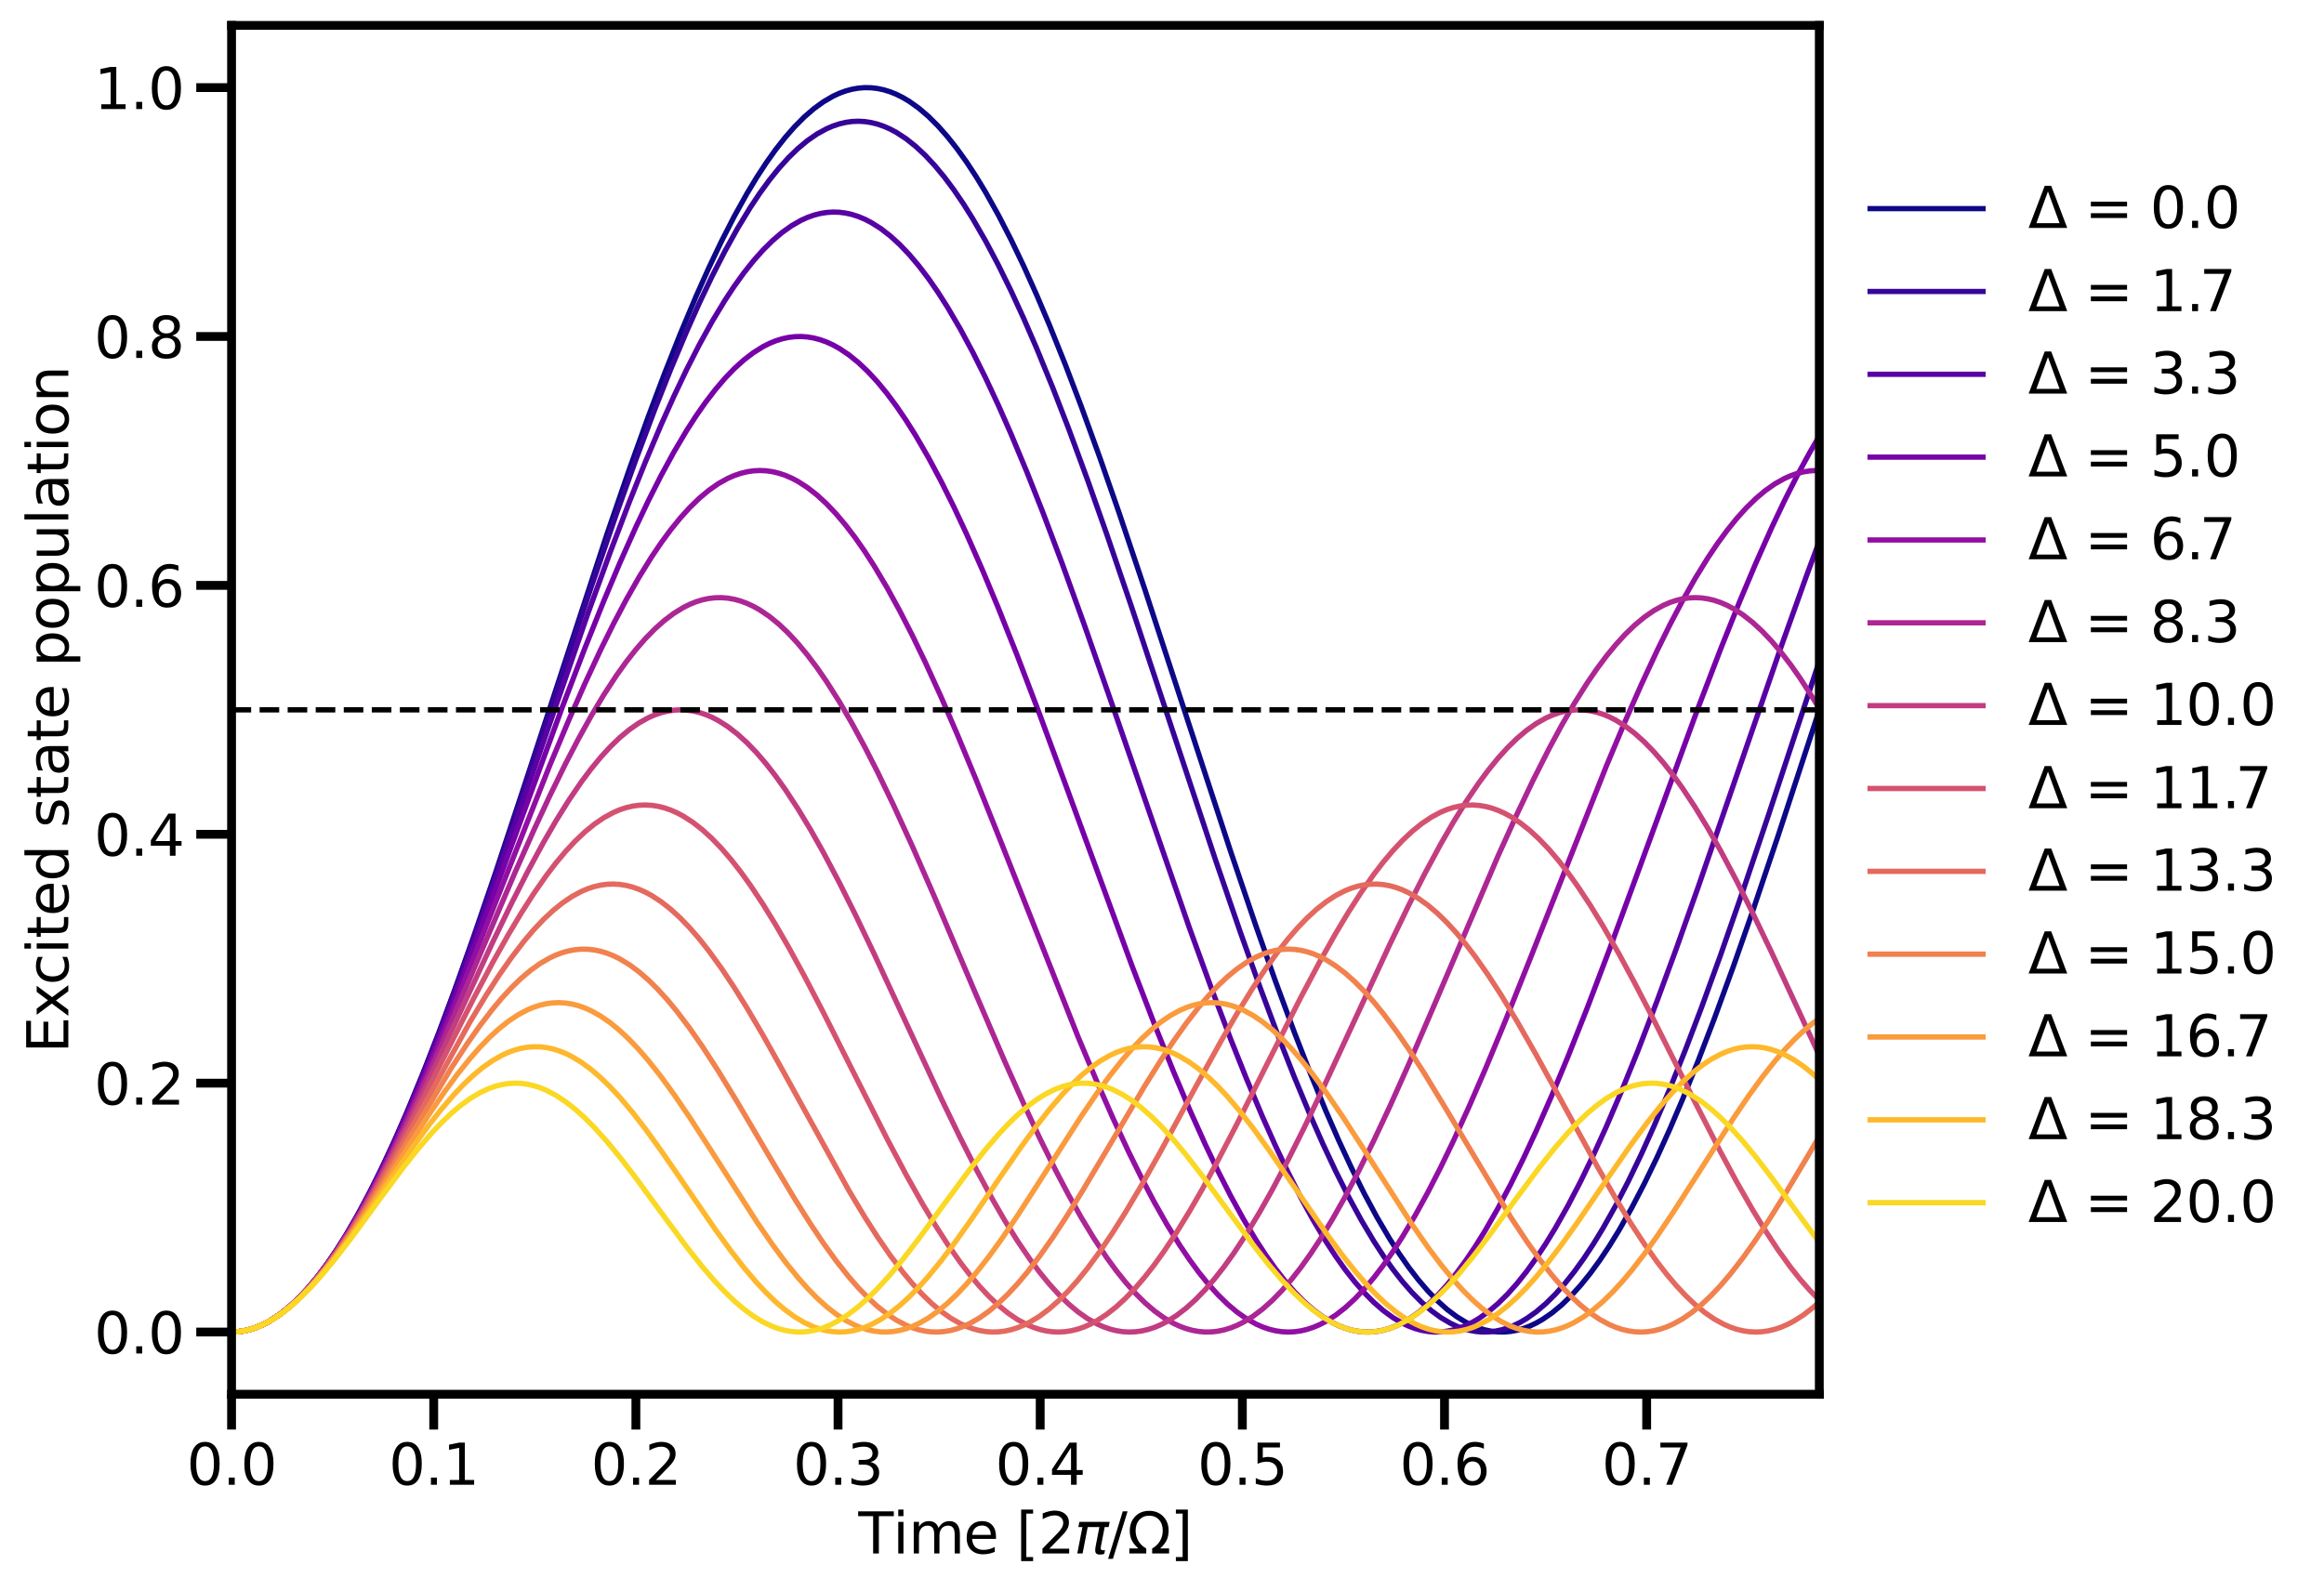 <?xml version="1.0" encoding="utf-8" standalone="no"?>
<!DOCTYPE svg PUBLIC "-//W3C//DTD SVG 1.1//EN"
  "http://www.w3.org/Graphics/SVG/1.1/DTD/svg11.dtd">
<svg xmlns:xlink="http://www.w3.org/1999/xlink" width="658.67pt" height="450.95pt" viewBox="0 0 658.67 450.95" xmlns="http://www.w3.org/2000/svg" version="1.1">
 <defs>
  <style type="text/css">*{stroke-linejoin: round; stroke-linecap: butt}</style>
 </defs>
 <g id="figure_1">
  <g id="patch_1">
   <path d="M 0 450.95 
L 658.67 450.95 
L 658.67 0 
L 0 0 
z
" style="fill: #ffffff"/>
  </g>
  <g id="axes_1">
   <g id="patch_2">
    <path d="M 65.63 395.28 
L 515.63 395.28 
L 515.63 7.2 
L 65.63 7.2 
z
" style="fill: #ffffff"/>
   </g>
   <g id="matplotlib.axis_1">
    <g id="xtick_1">
     <g id="line2d_1">
      <defs>
       <path id="m04db336161" d="M 0 0 
L 0 10 
" style="stroke: #000000; stroke-width: 2.5"/>
      </defs>
      <g>
       <use xlink:href="#m04db336161" x="65.63" y="395.28" style="stroke: #000000; stroke-width: 2.5"/>
      </g>
     </g>
     <g id="text_1">
      <!-- 0.0 -->
      <g transform="translate(52.907 420.938) scale(0.16 -0.16)">
       <defs>
        <path id="DejaVuSans-30" d="M 2034 4250 
Q 1547 4250 1301 3770 
Q 1056 3291 1056 2328 
Q 1056 1369 1301 889 
Q 1547 409 2034 409 
Q 2525 409 2770 889 
Q 3016 1369 3016 2328 
Q 3016 3291 2770 3770 
Q 2525 4250 2034 4250 
z
M 2034 4750 
Q 2819 4750 3233 4129 
Q 3647 3509 3647 2328 
Q 3647 1150 3233 529 
Q 2819 -91 2034 -91 
Q 1250 -91 836 529 
Q 422 1150 422 2328 
Q 422 3509 836 4129 
Q 1250 4750 2034 4750 
z
" transform="scale(0.016)"/>
        <path id="DejaVuSans-2e" d="M 684 794 
L 1344 794 
L 1344 0 
L 684 0 
L 684 794 
z
" transform="scale(0.016)"/>
       </defs>
       <use xlink:href="#DejaVuSans-30"/>
       <use xlink:href="#DejaVuSans-2e" x="63.623"/>
       <use xlink:href="#DejaVuSans-30" x="95.41"/>
      </g>
     </g>
    </g>
    <g id="xtick_2">
     <g id="line2d_2">
      <g>
       <use xlink:href="#m04db336161" x="122.926" y="395.28" style="stroke: #000000; stroke-width: 2.5"/>
      </g>
     </g>
     <g id="text_2">
      <!-- 0.1 -->
      <g transform="translate(110.203 420.938) scale(0.16 -0.16)">
       <defs>
        <path id="DejaVuSans-31" d="M 794 531 
L 1825 531 
L 1825 4091 
L 703 3866 
L 703 4441 
L 1819 4666 
L 2450 4666 
L 2450 531 
L 3481 531 
L 3481 0 
L 794 0 
L 794 531 
z
" transform="scale(0.016)"/>
       </defs>
       <use xlink:href="#DejaVuSans-30"/>
       <use xlink:href="#DejaVuSans-2e" x="63.623"/>
       <use xlink:href="#DejaVuSans-31" x="95.41"/>
      </g>
     </g>
    </g>
    <g id="xtick_3">
     <g id="line2d_3">
      <g>
       <use xlink:href="#m04db336161" x="180.222" y="395.28" style="stroke: #000000; stroke-width: 2.5"/>
      </g>
     </g>
     <g id="text_3">
      <!-- 0.2 -->
      <g transform="translate(167.499 420.938) scale(0.16 -0.16)">
       <defs>
        <path id="DejaVuSans-32" d="M 1228 531 
L 3431 531 
L 3431 0 
L 469 0 
L 469 531 
Q 828 903 1448 1529 
Q 2069 2156 2228 2338 
Q 2531 2678 2651 2914 
Q 2772 3150 2772 3378 
Q 2772 3750 2511 3984 
Q 2250 4219 1831 4219 
Q 1534 4219 1204 4116 
Q 875 4013 500 3803 
L 500 4441 
Q 881 4594 1212 4672 
Q 1544 4750 1819 4750 
Q 2544 4750 2975 4387 
Q 3406 4025 3406 3419 
Q 3406 3131 3298 2873 
Q 3191 2616 2906 2266 
Q 2828 2175 2409 1742 
Q 1991 1309 1228 531 
z
" transform="scale(0.016)"/>
       </defs>
       <use xlink:href="#DejaVuSans-30"/>
       <use xlink:href="#DejaVuSans-2e" x="63.623"/>
       <use xlink:href="#DejaVuSans-32" x="95.41"/>
      </g>
     </g>
    </g>
    <g id="xtick_4">
     <g id="line2d_4">
      <g>
       <use xlink:href="#m04db336161" x="237.517" y="395.28" style="stroke: #000000; stroke-width: 2.5"/>
      </g>
     </g>
     <g id="text_4">
      <!-- 0.3 -->
      <g transform="translate(224.795 420.938) scale(0.16 -0.16)">
       <defs>
        <path id="DejaVuSans-33" d="M 2597 2516 
Q 3050 2419 3304 2112 
Q 3559 1806 3559 1356 
Q 3559 666 3084 287 
Q 2609 -91 1734 -91 
Q 1441 -91 1130 -33 
Q 819 25 488 141 
L 488 750 
Q 750 597 1062 519 
Q 1375 441 1716 441 
Q 2309 441 2620 675 
Q 2931 909 2931 1356 
Q 2931 1769 2642 2001 
Q 2353 2234 1838 2234 
L 1294 2234 
L 1294 2753 
L 1863 2753 
Q 2328 2753 2575 2939 
Q 2822 3125 2822 3475 
Q 2822 3834 2567 4026 
Q 2313 4219 1838 4219 
Q 1578 4219 1281 4162 
Q 984 4106 628 3988 
L 628 4550 
Q 988 4650 1302 4700 
Q 1616 4750 1894 4750 
Q 2613 4750 3031 4423 
Q 3450 4097 3450 3541 
Q 3450 3153 3228 2886 
Q 3006 2619 2597 2516 
z
" transform="scale(0.016)"/>
       </defs>
       <use xlink:href="#DejaVuSans-30"/>
       <use xlink:href="#DejaVuSans-2e" x="63.623"/>
       <use xlink:href="#DejaVuSans-33" x="95.41"/>
      </g>
     </g>
    </g>
    <g id="xtick_5">
     <g id="line2d_5">
      <g>
       <use xlink:href="#m04db336161" x="294.813" y="395.28" style="stroke: #000000; stroke-width: 2.5"/>
      </g>
     </g>
     <g id="text_5">
      <!-- 0.4 -->
      <g transform="translate(282.091 420.938) scale(0.16 -0.16)">
       <defs>
        <path id="DejaVuSans-34" d="M 2419 4116 
L 825 1625 
L 2419 1625 
L 2419 4116 
z
M 2253 4666 
L 3047 4666 
L 3047 1625 
L 3713 1625 
L 3713 1100 
L 3047 1100 
L 3047 0 
L 2419 0 
L 2419 1100 
L 313 1100 
L 313 1709 
L 2253 4666 
z
" transform="scale(0.016)"/>
       </defs>
       <use xlink:href="#DejaVuSans-30"/>
       <use xlink:href="#DejaVuSans-2e" x="63.623"/>
       <use xlink:href="#DejaVuSans-34" x="95.41"/>
      </g>
     </g>
    </g>
    <g id="xtick_6">
     <g id="line2d_6">
      <g>
       <use xlink:href="#m04db336161" x="352.109" y="395.28" style="stroke: #000000; stroke-width: 2.5"/>
      </g>
     </g>
     <g id="text_6">
      <!-- 0.5 -->
      <g transform="translate(339.386 420.938) scale(0.16 -0.16)">
       <defs>
        <path id="DejaVuSans-35" d="M 691 4666 
L 3169 4666 
L 3169 4134 
L 1269 4134 
L 1269 2991 
Q 1406 3038 1543 3061 
Q 1681 3084 1819 3084 
Q 2600 3084 3056 2656 
Q 3513 2228 3513 1497 
Q 3513 744 3044 326 
Q 2575 -91 1722 -91 
Q 1428 -91 1123 -41 
Q 819 9 494 109 
L 494 744 
Q 775 591 1075 516 
Q 1375 441 1709 441 
Q 2250 441 2565 725 
Q 2881 1009 2881 1497 
Q 2881 1984 2565 2268 
Q 2250 2553 1709 2553 
Q 1456 2553 1204 2497 
Q 953 2441 691 2322 
L 691 4666 
z
" transform="scale(0.016)"/>
       </defs>
       <use xlink:href="#DejaVuSans-30"/>
       <use xlink:href="#DejaVuSans-2e" x="63.623"/>
       <use xlink:href="#DejaVuSans-35" x="95.41"/>
      </g>
     </g>
    </g>
    <g id="xtick_7">
     <g id="line2d_7">
      <g>
       <use xlink:href="#m04db336161" x="409.405" y="395.28" style="stroke: #000000; stroke-width: 2.5"/>
      </g>
     </g>
     <g id="text_7">
      <!-- 0.6 -->
      <g transform="translate(396.682 420.938) scale(0.16 -0.16)">
       <defs>
        <path id="DejaVuSans-36" d="M 2113 2584 
Q 1688 2584 1439 2293 
Q 1191 2003 1191 1497 
Q 1191 994 1439 701 
Q 1688 409 2113 409 
Q 2538 409 2786 701 
Q 3034 994 3034 1497 
Q 3034 2003 2786 2293 
Q 2538 2584 2113 2584 
z
M 3366 4563 
L 3366 3988 
Q 3128 4100 2886 4159 
Q 2644 4219 2406 4219 
Q 1781 4219 1451 3797 
Q 1122 3375 1075 2522 
Q 1259 2794 1537 2939 
Q 1816 3084 2150 3084 
Q 2853 3084 3261 2657 
Q 3669 2231 3669 1497 
Q 3669 778 3244 343 
Q 2819 -91 2113 -91 
Q 1303 -91 875 529 
Q 447 1150 447 2328 
Q 447 3434 972 4092 
Q 1497 4750 2381 4750 
Q 2619 4750 2861 4703 
Q 3103 4656 3366 4563 
z
" transform="scale(0.016)"/>
       </defs>
       <use xlink:href="#DejaVuSans-30"/>
       <use xlink:href="#DejaVuSans-2e" x="63.623"/>
       <use xlink:href="#DejaVuSans-36" x="95.41"/>
      </g>
     </g>
    </g>
    <g id="xtick_8">
     <g id="line2d_8">
      <g>
       <use xlink:href="#m04db336161" x="466.7" y="395.28" style="stroke: #000000; stroke-width: 2.5"/>
      </g>
     </g>
     <g id="text_8">
      <!-- 0.7 -->
      <g transform="translate(453.978 420.938) scale(0.16 -0.16)">
       <defs>
        <path id="DejaVuSans-37" d="M 525 4666 
L 3525 4666 
L 3525 4397 
L 1831 0 
L 1172 0 
L 2766 4134 
L 525 4134 
L 525 4666 
z
" transform="scale(0.016)"/>
       </defs>
       <use xlink:href="#DejaVuSans-30"/>
       <use xlink:href="#DejaVuSans-2e" x="63.623"/>
       <use xlink:href="#DejaVuSans-37" x="95.41"/>
      </g>
     </g>
    </g>
    <g id="text_9">
     <!-- Time [$2\pi/\Omega$] -->
     <g transform="translate(243.27 440.423) scale(0.16 -0.16)">
      <defs>
       <path id="DejaVuSans-54" d="M -19 4666 
L 3928 4666 
L 3928 4134 
L 2272 4134 
L 2272 0 
L 1638 0 
L 1638 4134 
L -19 4134 
L -19 4666 
z
" transform="scale(0.016)"/>
       <path id="DejaVuSans-69" d="M 603 3500 
L 1178 3500 
L 1178 0 
L 603 0 
L 603 3500 
z
M 603 4863 
L 1178 4863 
L 1178 4134 
L 603 4134 
L 603 4863 
z
" transform="scale(0.016)"/>
       <path id="DejaVuSans-6d" d="M 3328 2828 
Q 3544 3216 3844 3400 
Q 4144 3584 4550 3584 
Q 5097 3584 5394 3201 
Q 5691 2819 5691 2113 
L 5691 0 
L 5113 0 
L 5113 2094 
Q 5113 2597 4934 2840 
Q 4756 3084 4391 3084 
Q 3944 3084 3684 2787 
Q 3425 2491 3425 1978 
L 3425 0 
L 2847 0 
L 2847 2094 
Q 2847 2600 2669 2842 
Q 2491 3084 2119 3084 
Q 1678 3084 1418 2786 
Q 1159 2488 1159 1978 
L 1159 0 
L 581 0 
L 581 3500 
L 1159 3500 
L 1159 2956 
Q 1356 3278 1631 3431 
Q 1906 3584 2284 3584 
Q 2666 3584 2933 3390 
Q 3200 3197 3328 2828 
z
" transform="scale(0.016)"/>
       <path id="DejaVuSans-65" d="M 3597 1894 
L 3597 1613 
L 953 1613 
Q 991 1019 1311 708 
Q 1631 397 2203 397 
Q 2534 397 2845 478 
Q 3156 559 3463 722 
L 3463 178 
Q 3153 47 2828 -22 
Q 2503 -91 2169 -91 
Q 1331 -91 842 396 
Q 353 884 353 1716 
Q 353 2575 817 3079 
Q 1281 3584 2069 3584 
Q 2775 3584 3186 3129 
Q 3597 2675 3597 1894 
z
M 3022 2063 
Q 3016 2534 2758 2815 
Q 2500 3097 2075 3097 
Q 1594 3097 1305 2825 
Q 1016 2553 972 2059 
L 3022 2063 
z
" transform="scale(0.016)"/>
       <path id="DejaVuSans-20" transform="scale(0.016)"/>
       <path id="DejaVuSans-5b" d="M 550 4863 
L 1875 4863 
L 1875 4416 
L 1125 4416 
L 1125 -397 
L 1875 -397 
L 1875 -844 
L 550 -844 
L 550 4863 
z
" transform="scale(0.016)"/>
       <path id="DejaVuSans-Oblique-3c0" d="M 584 3500 
L 3938 3500 
L 3825 2925 
L 3384 2925 
L 2966 775 
Q 2922 550 2981 450 
Q 3038 353 3209 353 
Q 3256 353 3325 363 
Q 3397 369 3419 372 
L 3338 -44 
Q 3222 -84 3103 -103 
Q 2981 -122 2866 -122 
Q 2491 -122 2388 81 
Q 2284 288 2391 838 
L 2797 2925 
L 1506 2925 
L 938 0 
L 350 0 
L 919 2925 
L 472 2925 
L 584 3500 
z
" transform="scale(0.016)"/>
       <path id="DejaVuSans-2f" d="M 1625 4666 
L 2156 4666 
L 531 -594 
L 0 -594 
L 1625 4666 
z
" transform="scale(0.016)"/>
       <path id="DejaVuSans-3a9" d="M 4647 556 
L 4647 0 
L 2772 0 
L 2772 556 
Q 3325 859 3634 1378 
Q 3944 1897 3944 2528 
Q 3944 3278 3531 3731 
Q 3119 4184 2444 4184 
Q 1769 4184 1355 3729 
Q 941 3275 941 2528 
Q 941 1897 1250 1378 
Q 1563 859 2119 556 
L 2119 0 
L 244 0 
L 244 556 
L 1241 556 
Q 747 991 519 1456 
Q 294 1922 294 2497 
Q 294 3491 894 4106 
Q 1491 4722 2444 4722 
Q 3391 4722 3994 4106 
Q 4594 3494 4594 2528 
Q 4594 1922 4372 1459 
Q 4150 997 3647 556 
L 4647 556 
z
" transform="scale(0.016)"/>
       <path id="DejaVuSans-5d" d="M 1947 4863 
L 1947 -844 
L 622 -844 
L 622 -397 
L 1369 -397 
L 1369 4416 
L 622 4416 
L 622 4863 
L 1947 4863 
z
" transform="scale(0.016)"/>
      </defs>
      <use xlink:href="#DejaVuSans-54" transform="translate(0 0.016)"/>
      <use xlink:href="#DejaVuSans-69" transform="translate(61.084 0.016)"/>
      <use xlink:href="#DejaVuSans-6d" transform="translate(88.867 0.016)"/>
      <use xlink:href="#DejaVuSans-65" transform="translate(186.279 0.016)"/>
      <use xlink:href="#DejaVuSans-20" transform="translate(247.803 0.016)"/>
      <use xlink:href="#DejaVuSans-5b" transform="translate(279.59 0.016)"/>
      <use xlink:href="#DejaVuSans-32" transform="translate(318.604 0.016)"/>
      <use xlink:href="#DejaVuSans-Oblique-3c0" transform="translate(382.227 0.016)"/>
      <use xlink:href="#DejaVuSans-2f" transform="translate(442.432 0.016)"/>
      <use xlink:href="#DejaVuSans-3a9" transform="translate(476.123 0.016)"/>
      <use xlink:href="#DejaVuSans-5d" transform="translate(552.539 0.016)"/>
     </g>
    </g>
   </g>
   <g id="matplotlib.axis_2">
    <g id="ytick_1">
     <g id="line2d_9">
      <defs>
       <path id="md8dba3dfdf" d="M 0 0 
L -10 0 
" style="stroke: #000000; stroke-width: 2.5"/>
      </defs>
      <g>
       <use xlink:href="#md8dba3dfdf" x="65.63" y="377.64" style="stroke: #000000; stroke-width: 2.5"/>
      </g>
     </g>
     <g id="text_10">
      <!-- 0.0 -->
      <g transform="translate(26.685 383.719) scale(0.16 -0.16)">
       <use xlink:href="#DejaVuSans-30"/>
       <use xlink:href="#DejaVuSans-2e" x="63.623"/>
       <use xlink:href="#DejaVuSans-30" x="95.41"/>
      </g>
     </g>
    </g>
    <g id="ytick_2">
     <g id="line2d_10">
      <g>
       <use xlink:href="#md8dba3dfdf" x="65.63" y="307.079" style="stroke: #000000; stroke-width: 2.5"/>
      </g>
     </g>
     <g id="text_11">
      <!-- 0.2 -->
      <g transform="translate(26.685 313.158) scale(0.16 -0.16)">
       <use xlink:href="#DejaVuSans-30"/>
       <use xlink:href="#DejaVuSans-2e" x="63.623"/>
       <use xlink:href="#DejaVuSans-32" x="95.41"/>
      </g>
     </g>
    </g>
    <g id="ytick_3">
     <g id="line2d_11">
      <g>
       <use xlink:href="#md8dba3dfdf" x="65.63" y="236.519" style="stroke: #000000; stroke-width: 2.5"/>
      </g>
     </g>
     <g id="text_12">
      <!-- 0.4 -->
      <g transform="translate(26.685 242.597) scale(0.16 -0.16)">
       <use xlink:href="#DejaVuSans-30"/>
       <use xlink:href="#DejaVuSans-2e" x="63.623"/>
       <use xlink:href="#DejaVuSans-34" x="95.41"/>
      </g>
     </g>
    </g>
    <g id="ytick_4">
     <g id="line2d_12">
      <g>
       <use xlink:href="#md8dba3dfdf" x="65.63" y="165.958" style="stroke: #000000; stroke-width: 2.5"/>
      </g>
     </g>
     <g id="text_13">
      <!-- 0.6 -->
      <g transform="translate(26.685 172.037) scale(0.16 -0.16)">
       <use xlink:href="#DejaVuSans-30"/>
       <use xlink:href="#DejaVuSans-2e" x="63.623"/>
       <use xlink:href="#DejaVuSans-36" x="95.41"/>
      </g>
     </g>
    </g>
    <g id="ytick_5">
     <g id="line2d_13">
      <g>
       <use xlink:href="#md8dba3dfdf" x="65.63" y="95.397" style="stroke: #000000; stroke-width: 2.5"/>
      </g>
     </g>
     <g id="text_14">
      <!-- 0.8 -->
      <g transform="translate(26.685 101.476) scale(0.16 -0.16)">
       <defs>
        <path id="DejaVuSans-38" d="M 2034 2216 
Q 1584 2216 1326 1975 
Q 1069 1734 1069 1313 
Q 1069 891 1326 650 
Q 1584 409 2034 409 
Q 2484 409 2743 651 
Q 3003 894 3003 1313 
Q 3003 1734 2745 1975 
Q 2488 2216 2034 2216 
z
M 1403 2484 
Q 997 2584 770 2862 
Q 544 3141 544 3541 
Q 544 4100 942 4425 
Q 1341 4750 2034 4750 
Q 2731 4750 3128 4425 
Q 3525 4100 3525 3541 
Q 3525 3141 3298 2862 
Q 3072 2584 2669 2484 
Q 3125 2378 3379 2068 
Q 3634 1759 3634 1313 
Q 3634 634 3220 271 
Q 2806 -91 2034 -91 
Q 1263 -91 848 271 
Q 434 634 434 1313 
Q 434 1759 690 2068 
Q 947 2378 1403 2484 
z
M 1172 3481 
Q 1172 3119 1398 2916 
Q 1625 2713 2034 2713 
Q 2441 2713 2670 2916 
Q 2900 3119 2900 3481 
Q 2900 3844 2670 4047 
Q 2441 4250 2034 4250 
Q 1625 4250 1398 4047 
Q 1172 3844 1172 3481 
z
" transform="scale(0.016)"/>
       </defs>
       <use xlink:href="#DejaVuSans-30"/>
       <use xlink:href="#DejaVuSans-2e" x="63.623"/>
       <use xlink:href="#DejaVuSans-38" x="95.41"/>
      </g>
     </g>
    </g>
    <g id="ytick_6">
     <g id="line2d_14">
      <g>
       <use xlink:href="#md8dba3dfdf" x="65.63" y="24.837" style="stroke: #000000; stroke-width: 2.5"/>
      </g>
     </g>
     <g id="text_15">
      <!-- 1.0 -->
      <g transform="translate(26.685 30.915) scale(0.16 -0.16)">
       <use xlink:href="#DejaVuSans-31"/>
       <use xlink:href="#DejaVuSans-2e" x="63.623"/>
       <use xlink:href="#DejaVuSans-30" x="95.41"/>
      </g>
     </g>
    </g>
    <g id="text_16">
     <!-- Excited state population -->
     <g transform="translate(19.358 298.57) rotate(-90) scale(0.16 -0.16)">
      <defs>
       <path id="DejaVuSans-45" d="M 628 4666 
L 3578 4666 
L 3578 4134 
L 1259 4134 
L 1259 2753 
L 3481 2753 
L 3481 2222 
L 1259 2222 
L 1259 531 
L 3634 531 
L 3634 0 
L 628 0 
L 628 4666 
z
" transform="scale(0.016)"/>
       <path id="DejaVuSans-78" d="M 3513 3500 
L 2247 1797 
L 3578 0 
L 2900 0 
L 1881 1375 
L 863 0 
L 184 0 
L 1544 1831 
L 300 3500 
L 978 3500 
L 1906 2253 
L 2834 3500 
L 3513 3500 
z
" transform="scale(0.016)"/>
       <path id="DejaVuSans-63" d="M 3122 3366 
L 3122 2828 
Q 2878 2963 2633 3030 
Q 2388 3097 2138 3097 
Q 1578 3097 1268 2742 
Q 959 2388 959 1747 
Q 959 1106 1268 751 
Q 1578 397 2138 397 
Q 2388 397 2633 464 
Q 2878 531 3122 666 
L 3122 134 
Q 2881 22 2623 -34 
Q 2366 -91 2075 -91 
Q 1284 -91 818 406 
Q 353 903 353 1747 
Q 353 2603 823 3093 
Q 1294 3584 2113 3584 
Q 2378 3584 2631 3529 
Q 2884 3475 3122 3366 
z
" transform="scale(0.016)"/>
       <path id="DejaVuSans-74" d="M 1172 4494 
L 1172 3500 
L 2356 3500 
L 2356 3053 
L 1172 3053 
L 1172 1153 
Q 1172 725 1289 603 
Q 1406 481 1766 481 
L 2356 481 
L 2356 0 
L 1766 0 
Q 1100 0 847 248 
Q 594 497 594 1153 
L 594 3053 
L 172 3053 
L 172 3500 
L 594 3500 
L 594 4494 
L 1172 4494 
z
" transform="scale(0.016)"/>
       <path id="DejaVuSans-64" d="M 2906 2969 
L 2906 4863 
L 3481 4863 
L 3481 0 
L 2906 0 
L 2906 525 
Q 2725 213 2448 61 
Q 2172 -91 1784 -91 
Q 1150 -91 751 415 
Q 353 922 353 1747 
Q 353 2572 751 3078 
Q 1150 3584 1784 3584 
Q 2172 3584 2448 3432 
Q 2725 3281 2906 2969 
z
M 947 1747 
Q 947 1113 1208 752 
Q 1469 391 1925 391 
Q 2381 391 2643 752 
Q 2906 1113 2906 1747 
Q 2906 2381 2643 2742 
Q 2381 3103 1925 3103 
Q 1469 3103 1208 2742 
Q 947 2381 947 1747 
z
" transform="scale(0.016)"/>
       <path id="DejaVuSans-73" d="M 2834 3397 
L 2834 2853 
Q 2591 2978 2328 3040 
Q 2066 3103 1784 3103 
Q 1356 3103 1142 2972 
Q 928 2841 928 2578 
Q 928 2378 1081 2264 
Q 1234 2150 1697 2047 
L 1894 2003 
Q 2506 1872 2764 1633 
Q 3022 1394 3022 966 
Q 3022 478 2636 193 
Q 2250 -91 1575 -91 
Q 1294 -91 989 -36 
Q 684 19 347 128 
L 347 722 
Q 666 556 975 473 
Q 1284 391 1588 391 
Q 1994 391 2212 530 
Q 2431 669 2431 922 
Q 2431 1156 2273 1281 
Q 2116 1406 1581 1522 
L 1381 1569 
Q 847 1681 609 1914 
Q 372 2147 372 2553 
Q 372 3047 722 3315 
Q 1072 3584 1716 3584 
Q 2034 3584 2315 3537 
Q 2597 3491 2834 3397 
z
" transform="scale(0.016)"/>
       <path id="DejaVuSans-61" d="M 2194 1759 
Q 1497 1759 1228 1600 
Q 959 1441 959 1056 
Q 959 750 1161 570 
Q 1363 391 1709 391 
Q 2188 391 2477 730 
Q 2766 1069 2766 1631 
L 2766 1759 
L 2194 1759 
z
M 3341 1997 
L 3341 0 
L 2766 0 
L 2766 531 
Q 2569 213 2275 61 
Q 1981 -91 1556 -91 
Q 1019 -91 701 211 
Q 384 513 384 1019 
Q 384 1609 779 1909 
Q 1175 2209 1959 2209 
L 2766 2209 
L 2766 2266 
Q 2766 2663 2505 2880 
Q 2244 3097 1772 3097 
Q 1472 3097 1187 3025 
Q 903 2953 641 2809 
L 641 3341 
Q 956 3463 1253 3523 
Q 1550 3584 1831 3584 
Q 2591 3584 2966 3190 
Q 3341 2797 3341 1997 
z
" transform="scale(0.016)"/>
       <path id="DejaVuSans-70" d="M 1159 525 
L 1159 -1331 
L 581 -1331 
L 581 3500 
L 1159 3500 
L 1159 2969 
Q 1341 3281 1617 3432 
Q 1894 3584 2278 3584 
Q 2916 3584 3314 3078 
Q 3713 2572 3713 1747 
Q 3713 922 3314 415 
Q 2916 -91 2278 -91 
Q 1894 -91 1617 61 
Q 1341 213 1159 525 
z
M 3116 1747 
Q 3116 2381 2855 2742 
Q 2594 3103 2138 3103 
Q 1681 3103 1420 2742 
Q 1159 2381 1159 1747 
Q 1159 1113 1420 752 
Q 1681 391 2138 391 
Q 2594 391 2855 752 
Q 3116 1113 3116 1747 
z
" transform="scale(0.016)"/>
       <path id="DejaVuSans-6f" d="M 1959 3097 
Q 1497 3097 1228 2736 
Q 959 2375 959 1747 
Q 959 1119 1226 758 
Q 1494 397 1959 397 
Q 2419 397 2687 759 
Q 2956 1122 2956 1747 
Q 2956 2369 2687 2733 
Q 2419 3097 1959 3097 
z
M 1959 3584 
Q 2709 3584 3137 3096 
Q 3566 2609 3566 1747 
Q 3566 888 3137 398 
Q 2709 -91 1959 -91 
Q 1206 -91 779 398 
Q 353 888 353 1747 
Q 353 2609 779 3096 
Q 1206 3584 1959 3584 
z
" transform="scale(0.016)"/>
       <path id="DejaVuSans-75" d="M 544 1381 
L 544 3500 
L 1119 3500 
L 1119 1403 
Q 1119 906 1312 657 
Q 1506 409 1894 409 
Q 2359 409 2629 706 
Q 2900 1003 2900 1516 
L 2900 3500 
L 3475 3500 
L 3475 0 
L 2900 0 
L 2900 538 
Q 2691 219 2414 64 
Q 2138 -91 1772 -91 
Q 1169 -91 856 284 
Q 544 659 544 1381 
z
M 1991 3584 
L 1991 3584 
z
" transform="scale(0.016)"/>
       <path id="DejaVuSans-6c" d="M 603 4863 
L 1178 4863 
L 1178 0 
L 603 0 
L 603 4863 
z
" transform="scale(0.016)"/>
       <path id="DejaVuSans-6e" d="M 3513 2113 
L 3513 0 
L 2938 0 
L 2938 2094 
Q 2938 2591 2744 2837 
Q 2550 3084 2163 3084 
Q 1697 3084 1428 2787 
Q 1159 2491 1159 1978 
L 1159 0 
L 581 0 
L 581 3500 
L 1159 3500 
L 1159 2956 
Q 1366 3272 1645 3428 
Q 1925 3584 2291 3584 
Q 2894 3584 3203 3211 
Q 3513 2838 3513 2113 
z
" transform="scale(0.016)"/>
      </defs>
      <use xlink:href="#DejaVuSans-45"/>
      <use xlink:href="#DejaVuSans-78" x="63.184"/>
      <use xlink:href="#DejaVuSans-63" x="120.613"/>
      <use xlink:href="#DejaVuSans-69" x="175.594"/>
      <use xlink:href="#DejaVuSans-74" x="203.377"/>
      <use xlink:href="#DejaVuSans-65" x="242.586"/>
      <use xlink:href="#DejaVuSans-64" x="304.109"/>
      <use xlink:href="#DejaVuSans-20" x="367.586"/>
      <use xlink:href="#DejaVuSans-73" x="399.373"/>
      <use xlink:href="#DejaVuSans-74" x="451.473"/>
      <use xlink:href="#DejaVuSans-61" x="490.682"/>
      <use xlink:href="#DejaVuSans-74" x="551.961"/>
      <use xlink:href="#DejaVuSans-65" x="591.17"/>
      <use xlink:href="#DejaVuSans-20" x="652.693"/>
      <use xlink:href="#DejaVuSans-70" x="684.48"/>
      <use xlink:href="#DejaVuSans-6f" x="747.957"/>
      <use xlink:href="#DejaVuSans-70" x="809.139"/>
      <use xlink:href="#DejaVuSans-75" x="872.615"/>
      <use xlink:href="#DejaVuSans-6c" x="935.994"/>
      <use xlink:href="#DejaVuSans-61" x="963.777"/>
      <use xlink:href="#DejaVuSans-74" x="1025.057"/>
      <use xlink:href="#DejaVuSans-69" x="1064.266"/>
      <use xlink:href="#DejaVuSans-6f" x="1092.049"/>
      <use xlink:href="#DejaVuSans-6e" x="1153.23"/>
     </g>
    </g>
   </g>
   <g id="line2d_15">
    <path d="M 65.63 377.64 
L 67.434 377.553 
L 69.237 377.291 
L 71.041 376.854 
L 72.844 376.243 
L 74.648 375.46 
L 76.452 374.503 
L 79.157 372.747 
L 81.862 370.608 
L 84.568 368.092 
L 87.273 365.203 
L 89.979 361.95 
L 92.684 358.338 
L 95.39 354.375 
L 98.095 350.072 
L 100.8 345.437 
L 104.408 338.758 
L 108.015 331.535 
L 111.622 323.795 
L 115.229 315.57 
L 119.738 304.655 
L 124.247 293.1 
L 128.756 280.976 
L 134.167 265.783 
L 140.48 247.341 
L 148.596 222.84 
L 172.043 151.395 
L 178.355 133.091 
L 183.766 118.052 
L 188.275 106.081 
L 192.784 94.698 
L 197.293 83.975 
L 200.901 75.916 
L 204.508 68.353 
L 208.115 61.318 
L 211.722 54.836 
L 214.428 50.354 
L 217.133 46.209 
L 219.838 42.409 
L 222.544 38.963 
L 225.249 35.879 
L 227.955 33.164 
L 230.66 30.823 
L 233.365 28.862 
L 236.071 27.286 
L 237.874 26.45 
L 239.678 25.787 
L 241.482 25.299 
L 243.285 24.984 
L 245.089 24.844 
L 246.893 24.879 
L 248.696 25.089 
L 250.5 25.473 
L 252.303 26.032 
L 254.107 26.764 
L 255.911 27.669 
L 257.714 28.745 
L 260.42 30.681 
L 263.125 32.996 
L 265.83 35.687 
L 268.536 38.746 
L 271.241 42.168 
L 273.947 45.945 
L 276.652 50.067 
L 279.357 54.527 
L 282.965 60.98 
L 286.572 67.989 
L 290.179 75.526 
L 293.786 83.561 
L 297.394 92.062 
L 301.903 103.292 
L 306.412 115.129 
L 311.822 130.031 
L 317.233 145.567 
L 324.448 167.028 
L 334.367 197.352 
L 348.796 241.419 
L 356.011 262.671 
L 361.422 277.99 
L 366.832 292.625 
L 371.341 304.204 
L 375.85 315.146 
L 379.458 323.395 
L 383.065 331.16 
L 386.672 338.41 
L 390.279 345.116 
L 393.887 351.252 
L 396.592 355.466 
L 399.297 359.335 
L 402.003 362.853 
L 404.708 366.01 
L 407.414 368.799 
L 410.119 371.215 
L 412.824 373.252 
L 415.53 374.906 
L 417.333 375.794 
L 419.137 376.509 
L 420.941 377.05 
L 422.744 377.416 
L 424.548 377.609 
L 426.351 377.626 
L 428.155 377.469 
L 429.959 377.137 
L 431.762 376.631 
L 433.566 375.951 
L 435.369 375.098 
L 437.173 374.072 
L 439.878 372.213 
L 442.584 369.974 
L 445.289 367.357 
L 447.995 364.371 
L 450.7 361.021 
L 453.406 357.315 
L 456.111 353.261 
L 458.816 348.868 
L 462.424 342.5 
L 466.031 335.573 
L 469.638 328.114 
L 473.245 320.152 
L 476.852 311.718 
L 481.361 300.565 
L 485.87 288.797 
L 491.281 273.967 
L 496.692 258.488 
L 503.907 237.081 
L 513.826 206.79 
L 515.63 201.238 
L 515.63 201.238 
" clip-path="url(#p9e248b90a6)" style="fill: none; stroke: #0d0887; stroke-width: 1.5; stroke-linecap: square"/>
   </g>
   <g id="line2d_16">
    <path d="M 65.63 377.64 
L 67.434 377.553 
L 69.237 377.291 
L 71.041 376.854 
L 72.844 376.243 
L 74.648 375.46 
L 76.452 374.503 
L 79.157 372.747 
L 81.862 370.609 
L 84.568 368.094 
L 87.273 365.207 
L 89.979 361.956 
L 92.684 358.348 
L 95.39 354.39 
L 98.095 350.093 
L 101.702 343.851 
L 105.309 337.048 
L 108.917 329.711 
L 112.524 321.87 
L 116.131 313.558 
L 120.64 302.556 
L 125.149 290.939 
L 130.56 276.293 
L 135.971 261.003 
L 143.185 239.858 
L 153.105 209.955 
L 167.534 166.494 
L 174.748 145.552 
L 180.159 130.473 
L 185.57 116.087 
L 190.079 104.721 
L 194.588 94 
L 198.195 85.933 
L 201.802 78.355 
L 205.41 71.297 
L 209.017 64.788 
L 212.624 58.853 
L 215.329 54.795 
L 218.035 51.082 
L 220.74 47.725 
L 223.446 44.73 
L 226.151 42.105 
L 228.856 39.855 
L 231.562 37.986 
L 234.267 36.502 
L 236.071 35.728 
L 237.874 35.128 
L 239.678 34.701 
L 241.482 34.449 
L 243.285 34.372 
L 245.089 34.47 
L 246.893 34.742 
L 248.696 35.188 
L 250.5 35.809 
L 252.303 36.603 
L 254.107 37.569 
L 256.812 39.34 
L 259.518 41.493 
L 262.223 44.022 
L 264.929 46.923 
L 267.634 50.188 
L 270.339 53.81 
L 273.045 57.781 
L 275.75 62.092 
L 279.357 68.35 
L 282.965 75.169 
L 286.572 82.521 
L 290.179 90.375 
L 293.786 98.701 
L 298.295 109.718 
L 302.804 121.348 
L 308.215 136.008 
L 313.626 151.309 
L 320.84 172.465 
L 330.76 202.374 
L 344.287 243.157 
L 351.502 264.187 
L 356.913 279.356 
L 362.323 293.854 
L 366.832 305.326 
L 371.341 316.166 
L 374.949 324.336 
L 378.556 332.025 
L 382.163 339.2 
L 385.77 345.834 
L 389.377 351.897 
L 392.083 356.056 
L 394.788 359.872 
L 397.494 363.335 
L 400.199 366.437 
L 402.905 369.172 
L 405.61 371.533 
L 408.315 373.515 
L 411.021 375.113 
L 412.824 375.963 
L 414.628 376.64 
L 416.432 377.143 
L 418.235 377.473 
L 420.039 377.627 
L 421.842 377.607 
L 423.646 377.412 
L 425.45 377.042 
L 427.253 376.499 
L 429.057 375.781 
L 430.86 374.891 
L 432.664 373.829 
L 435.369 371.915 
L 438.075 369.622 
L 440.78 366.954 
L 443.486 363.916 
L 446.191 360.518 
L 448.897 356.765 
L 451.602 352.666 
L 454.307 348.232 
L 457.915 341.815 
L 461.522 334.844 
L 465.129 327.349 
L 468.736 319.36 
L 473.245 308.728 
L 477.754 297.443 
L 482.263 285.576 
L 487.674 270.674 
L 493.987 252.55 
L 501.201 231.14 
L 515.63 187.448 
L 515.63 187.448 
" clip-path="url(#p9e248b90a6)" style="fill: none; stroke: #370499; stroke-width: 1.5; stroke-linecap: square"/>
   </g>
   <g id="line2d_17">
    <path d="M 65.63 377.64 
L 67.434 377.553 
L 69.237 377.291 
L 71.041 376.854 
L 72.844 376.244 
L 74.648 375.46 
L 76.452 374.504 
L 79.157 372.749 
L 81.862 370.613 
L 84.568 368.101 
L 87.273 365.22 
L 89.979 361.976 
L 92.684 358.378 
L 95.39 354.434 
L 98.095 350.154 
L 101.702 343.944 
L 105.309 337.184 
L 108.917 329.903 
L 112.524 322.132 
L 116.131 313.908 
L 120.64 303.043 
L 125.149 291.599 
L 130.56 277.214 
L 136.872 259.711 
L 144.989 236.434 
L 166.632 173.879 
L 172.945 156.541 
L 178.355 142.338 
L 182.864 131.077 
L 187.373 120.418 
L 190.981 112.376 
L 194.588 104.803 
L 198.195 97.732 
L 201.802 91.194 
L 205.41 85.218 
L 208.115 81.121 
L 210.82 77.365 
L 213.526 73.96 
L 216.231 70.914 
L 218.937 68.234 
L 221.642 65.927 
L 224.347 63.999 
L 227.053 62.455 
L 228.856 61.64 
L 230.66 60.999 
L 232.464 60.531 
L 234.267 60.238 
L 236.071 60.12 
L 237.874 60.176 
L 239.678 60.407 
L 241.482 60.812 
L 243.285 61.391 
L 245.089 62.144 
L 246.893 63.07 
L 249.598 64.779 
L 252.303 66.87 
L 255.009 69.337 
L 257.714 72.175 
L 260.42 75.376 
L 263.125 78.933 
L 265.83 82.836 
L 268.536 87.076 
L 272.143 93.235 
L 275.75 99.948 
L 279.357 107.184 
L 282.965 114.912 
L 286.572 123.097 
L 291.081 133.918 
L 295.59 145.322 
L 301.001 159.669 
L 307.313 177.137 
L 315.43 200.388 
L 337.073 262.974 
L 343.386 280.35 
L 348.796 294.593 
L 353.305 305.895 
L 357.814 316.599 
L 361.422 324.681 
L 365.029 332.298 
L 368.636 339.415 
L 372.243 346.002 
L 375.85 352.029 
L 378.556 356.166 
L 381.261 359.962 
L 383.967 363.41 
L 386.672 366.499 
L 389.377 369.223 
L 392.083 371.575 
L 394.788 373.548 
L 397.494 375.138 
L 399.297 375.984 
L 401.101 376.656 
L 402.905 377.155 
L 404.708 377.479 
L 406.512 377.629 
L 408.315 377.604 
L 410.119 377.404 
L 411.923 377.03 
L 413.726 376.482 
L 415.53 375.76 
L 417.333 374.865 
L 419.137 373.799 
L 421.842 371.88 
L 424.548 369.582 
L 427.253 366.911 
L 429.959 363.874 
L 432.664 360.477 
L 435.369 356.729 
L 438.075 352.64 
L 440.78 348.22 
L 444.388 341.83 
L 447.995 334.899 
L 451.602 327.457 
L 455.209 319.537 
L 459.718 309.018 
L 464.227 297.879 
L 469.638 283.802 
L 475.049 269.082 
L 481.361 251.292 
L 491.281 222.547 
L 504.808 183.341 
L 512.023 163.177 
L 515.63 153.441 
L 515.63 153.441 
" clip-path="url(#p9e248b90a6)" style="fill: none; stroke: #5801a4; stroke-width: 1.5; stroke-linecap: square"/>
   </g>
   <g id="line2d_18">
    <path d="M 65.63 377.64 
L 67.434 377.553 
L 69.237 377.291 
L 71.041 376.854 
L 72.844 376.244 
L 74.648 375.461 
L 76.452 374.505 
L 79.157 372.752 
L 81.862 370.62 
L 84.568 368.113 
L 87.273 365.24 
L 89.979 362.009 
L 92.684 358.427 
L 95.39 354.507 
L 98.095 350.257 
L 101.702 344.1 
L 105.309 337.41 
L 108.917 330.22 
L 112.524 322.567 
L 117.033 312.405 
L 121.542 301.656 
L 126.953 288.1 
L 133.265 271.57 
L 141.382 249.572 
L 159.418 200.332 
L 165.73 183.847 
L 171.141 170.342 
L 175.65 159.646 
L 180.159 149.544 
L 183.766 141.943 
L 187.373 134.811 
L 190.981 128.182 
L 194.588 122.09 
L 197.293 117.891 
L 199.999 114.023 
L 202.704 110.496 
L 205.41 107.321 
L 208.115 104.505 
L 210.82 102.057 
L 213.526 99.984 
L 216.231 98.291 
L 218.035 97.376 
L 219.838 96.634 
L 221.642 96.064 
L 223.446 95.669 
L 225.249 95.448 
L 227.053 95.402 
L 228.856 95.531 
L 230.66 95.834 
L 232.464 96.312 
L 234.267 96.963 
L 236.071 97.787 
L 237.874 98.783 
L 240.58 100.596 
L 243.285 102.788 
L 245.991 105.352 
L 248.696 108.282 
L 251.402 111.569 
L 254.107 115.205 
L 256.812 119.178 
L 259.518 123.479 
L 263.125 129.7 
L 266.732 136.451 
L 270.339 143.697 
L 273.947 151.403 
L 278.456 161.624 
L 282.965 172.423 
L 288.375 186.03 
L 294.688 202.605 
L 302.804 224.634 
L 320.84 273.837 
L 327.153 290.277 
L 332.564 303.728 
L 337.073 314.373 
L 341.582 324.414 
L 345.189 331.962 
L 348.796 339.036 
L 352.404 345.603 
L 356.011 351.63 
L 358.716 355.777 
L 361.422 359.592 
L 364.127 363.065 
L 366.832 366.184 
L 369.538 368.942 
L 372.243 371.332 
L 374.949 373.345 
L 377.654 374.978 
L 379.458 375.852 
L 381.261 376.554 
L 383.065 377.082 
L 384.868 377.436 
L 386.672 377.616 
L 388.476 377.621 
L 390.279 377.451 
L 392.083 377.106 
L 393.887 376.588 
L 395.69 375.895 
L 397.494 375.031 
L 399.297 373.995 
L 402.003 372.121 
L 404.708 369.87 
L 407.414 367.248 
L 410.119 364.261 
L 412.824 360.918 
L 415.53 357.229 
L 418.235 353.203 
L 420.941 348.852 
L 424.548 342.567 
L 428.155 335.756 
L 431.762 328.453 
L 435.369 320.696 
L 439.878 310.417 
L 444.388 299.566 
L 449.798 285.91 
L 456.111 269.293 
L 464.227 247.234 
L 481.361 200.465 
L 487.674 183.974 
L 493.085 170.464 
L 497.594 159.761 
L 502.103 149.652 
L 505.71 142.045 
L 509.317 134.906 
L 512.925 128.27 
L 515.63 123.643 
L 515.63 123.643 
" clip-path="url(#p9e248b90a6)" style="fill: none; stroke: #7701a8; stroke-width: 1.5; stroke-linecap: square"/>
   </g>
   <g id="line2d_19">
    <path d="M 65.63 377.64 
L 67.434 377.553 
L 69.237 377.291 
L 71.041 376.854 
L 72.844 376.244 
L 74.648 375.462 
L 76.452 374.507 
L 79.157 372.757 
L 81.862 370.629 
L 84.568 368.13 
L 87.273 365.269 
L 89.979 362.055 
L 92.684 358.497 
L 95.39 354.608 
L 98.095 350.4 
L 101.702 344.316 
L 105.309 337.725 
L 108.917 330.663 
L 112.524 323.17 
L 117.033 313.266 
L 121.542 302.845 
L 126.953 289.791 
L 134.167 271.728 
L 155.81 217.001 
L 161.221 204.123 
L 165.73 193.891 
L 170.239 184.209 
L 173.846 176.918 
L 177.454 170.077 
L 181.061 163.725 
L 184.668 157.898 
L 187.373 153.893 
L 190.079 150.215 
L 192.784 146.876 
L 195.49 143.887 
L 198.195 141.258 
L 200.901 138.996 
L 203.606 137.109 
L 206.311 135.604 
L 208.115 134.814 
L 209.919 134.198 
L 211.722 133.754 
L 213.526 133.486 
L 215.329 133.392 
L 217.133 133.472 
L 218.937 133.728 
L 220.74 134.157 
L 222.544 134.76 
L 224.347 135.536 
L 226.151 136.484 
L 228.856 138.225 
L 231.562 140.343 
L 234.267 142.832 
L 236.973 145.684 
L 239.678 148.89 
L 242.384 152.439 
L 245.089 156.319 
L 247.794 160.519 
L 251.402 166.593 
L 255.009 173.175 
L 258.616 180.228 
L 262.223 187.712 
L 266.732 197.608 
L 271.241 208.022 
L 276.652 221.07 
L 283.866 239.127 
L 305.51 293.861 
L 310.921 306.746 
L 315.43 316.987 
L 319.939 326.678 
L 323.546 333.977 
L 327.153 340.827 
L 330.76 347.189 
L 334.367 353.026 
L 337.073 357.039 
L 339.778 360.726 
L 342.484 364.073 
L 345.189 367.072 
L 347.895 369.711 
L 350.6 371.982 
L 353.305 373.879 
L 356.011 375.394 
L 357.814 376.19 
L 359.618 376.813 
L 361.422 377.263 
L 363.225 377.539 
L 365.029 377.639 
L 366.832 377.566 
L 368.636 377.317 
L 370.44 376.894 
L 372.243 376.298 
L 374.047 375.528 
L 375.85 374.587 
L 378.556 372.856 
L 381.261 370.747 
L 383.967 368.268 
L 386.672 365.425 
L 389.377 362.229 
L 392.083 358.689 
L 394.788 354.816 
L 397.494 350.624 
L 401.101 344.561 
L 404.708 337.988 
L 408.315 330.944 
L 411.923 323.467 
L 416.432 313.58 
L 420.941 303.174 
L 426.351 290.133 
L 433.566 272.082 
L 455.209 217.34 
L 460.62 204.447 
L 465.129 194.199 
L 469.638 184.499 
L 473.245 177.191 
L 476.852 170.332 
L 480.46 163.961 
L 484.067 158.113 
L 486.772 154.092 
L 489.478 150.397 
L 492.183 147.04 
L 494.889 144.033 
L 497.594 141.384 
L 500.299 139.103 
L 503.005 137.197 
L 505.71 135.672 
L 507.514 134.869 
L 509.317 134.239 
L 511.121 133.782 
L 512.925 133.5 
L 514.728 133.393 
L 515.63 133.404 
L 515.63 133.404 
" clip-path="url(#p9e248b90a6)" style="fill: none; stroke: #920fa3; stroke-width: 1.5; stroke-linecap: square"/>
   </g>
   <g id="line2d_20">
    <path d="M 65.63 377.64 
L 67.434 377.553 
L 69.237 377.291 
L 71.041 376.854 
L 72.844 376.245 
L 74.648 375.463 
L 76.452 374.509 
L 79.157 372.762 
L 81.862 370.64 
L 84.568 368.152 
L 87.273 365.306 
L 89.979 362.113 
L 92.684 358.586 
L 95.39 354.738 
L 98.997 349.133 
L 102.604 343.02 
L 106.211 336.44 
L 109.818 329.439 
L 114.327 320.165 
L 118.836 310.402 
L 124.247 298.186 
L 132.363 279.223 
L 145.891 247.511 
L 151.301 235.347 
L 155.81 225.643 
L 160.319 216.441 
L 163.927 209.507 
L 167.534 203.002 
L 171.141 196.97 
L 174.748 191.453 
L 177.454 187.674 
L 180.159 184.22 
L 182.864 181.103 
L 185.57 178.335 
L 188.275 175.927 
L 190.981 173.887 
L 193.686 172.224 
L 195.49 171.327 
L 197.293 170.602 
L 199.097 170.05 
L 200.901 169.671 
L 202.704 169.467 
L 204.508 169.438 
L 206.311 169.583 
L 208.115 169.903 
L 209.919 170.397 
L 211.722 171.064 
L 213.526 171.903 
L 215.329 172.912 
L 218.035 174.743 
L 220.74 176.946 
L 223.446 179.515 
L 226.151 182.438 
L 228.856 185.706 
L 231.562 189.305 
L 234.267 193.222 
L 237.874 198.915 
L 241.482 205.108 
L 245.089 211.76 
L 248.696 218.827 
L 253.205 228.172 
L 258.616 240.004 
L 264.929 254.435 
L 275.75 279.917 
L 284.768 300.924 
L 290.179 313.033 
L 294.688 322.676 
L 299.197 331.804 
L 302.804 338.671 
L 306.412 345.1 
L 310.019 351.049 
L 313.626 356.478 
L 316.331 360.186 
L 319.037 363.567 
L 321.742 366.607 
L 324.448 369.297 
L 327.153 371.624 
L 329.858 373.581 
L 332.564 375.16 
L 334.367 376 
L 336.171 376.668 
L 337.975 377.163 
L 339.778 377.484 
L 341.582 377.63 
L 343.386 377.602 
L 345.189 377.398 
L 346.993 377.021 
L 348.796 376.469 
L 350.6 375.745 
L 352.404 374.85 
L 355.109 373.188 
L 357.814 371.149 
L 360.52 368.742 
L 363.225 365.976 
L 365.931 362.86 
L 368.636 359.407 
L 371.341 355.63 
L 374.047 351.542 
L 377.654 345.637 
L 381.261 339.248 
L 384.868 332.417 
L 389.377 323.329 
L 393.887 313.719 
L 399.297 301.64 
L 406.512 284.906 
L 424.548 242.738 
L 429.959 230.776 
L 434.468 221.294 
L 438.977 212.359 
L 442.584 205.669 
L 446.191 199.434 
L 449.798 193.697 
L 452.504 189.743 
L 455.209 186.106 
L 457.915 182.8 
L 460.62 179.836 
L 463.325 177.226 
L 466.031 174.979 
L 468.736 173.105 
L 471.442 171.61 
L 473.245 170.827 
L 475.049 170.217 
L 476.852 169.779 
L 478.656 169.516 
L 480.46 169.428 
L 482.263 169.515 
L 484.067 169.776 
L 485.87 170.211 
L 487.674 170.82 
L 489.478 171.601 
L 491.281 172.553 
L 493.987 174.299 
L 496.692 176.419 
L 499.398 178.907 
L 502.103 181.751 
L 504.808 184.942 
L 507.514 188.468 
L 510.219 192.315 
L 513.826 197.919 
L 515.63 200.914 
L 515.63 200.914 
" clip-path="url(#p9e248b90a6)" style="fill: none; stroke: #ac2694; stroke-width: 1.5; stroke-linecap: square"/>
   </g>
   <g id="line2d_21">
    <path d="M 65.63 377.64 
L 67.434 377.553 
L 69.237 377.291 
L 71.041 376.855 
L 72.844 376.245 
L 74.648 375.464 
L 76.452 374.512 
L 79.157 372.769 
L 81.862 370.655 
L 84.568 368.178 
L 87.273 365.351 
L 89.979 362.185 
L 92.684 358.695 
L 95.39 354.896 
L 98.997 349.38 
L 102.604 343.39 
L 106.211 336.972 
L 110.72 328.426 
L 115.229 319.397 
L 120.64 308.084 
L 129.658 288.593 
L 139.578 267.239 
L 144.989 256.07 
L 149.498 247.209 
L 154.007 238.87 
L 157.614 232.645 
L 161.221 226.869 
L 164.828 221.589 
L 167.534 217.98 
L 170.239 214.69 
L 172.945 211.732 
L 175.65 209.121 
L 178.355 206.868 
L 181.061 204.983 
L 183.766 203.475 
L 185.57 202.682 
L 187.373 202.06 
L 189.177 201.612 
L 190.981 201.338 
L 192.784 201.239 
L 194.588 201.314 
L 196.392 201.564 
L 198.195 201.988 
L 199.999 202.585 
L 201.802 203.355 
L 203.606 204.295 
L 206.311 206.02 
L 209.017 208.118 
L 211.722 210.578 
L 214.428 213.389 
L 217.133 216.54 
L 219.838 220.015 
L 222.544 223.8 
L 226.151 229.299 
L 229.758 235.274 
L 233.365 241.678 
L 237.874 250.209 
L 242.384 259.225 
L 247.794 270.528 
L 255.911 288.05 
L 266.732 311.376 
L 272.143 322.556 
L 276.652 331.431 
L 281.161 339.785 
L 284.768 346.025 
L 288.375 351.817 
L 291.983 357.115 
L 294.688 360.738 
L 297.394 364.044 
L 300.099 367.017 
L 302.804 369.644 
L 305.51 371.914 
L 308.215 373.816 
L 310.921 375.342 
L 312.724 376.147 
L 314.528 376.78 
L 316.331 377.241 
L 318.135 377.527 
L 319.939 377.638 
L 321.742 377.575 
L 323.546 377.337 
L 325.349 376.925 
L 327.153 376.34 
L 328.957 375.582 
L 330.76 374.654 
L 333.466 372.946 
L 336.171 370.865 
L 338.876 368.422 
L 341.582 365.626 
L 344.287 362.491 
L 346.993 359.03 
L 349.698 355.259 
L 353.305 349.778 
L 356.913 343.819 
L 360.52 337.429 
L 365.029 328.913 
L 369.538 319.908 
L 374.949 308.616 
L 383.065 291.101 
L 393.887 267.766 
L 399.297 256.574 
L 403.806 247.687 
L 408.315 239.316 
L 411.923 233.062 
L 415.53 227.254 
L 419.137 221.938 
L 421.842 218.301 
L 424.548 214.98 
L 427.253 211.991 
L 429.959 209.347 
L 432.664 207.061 
L 435.369 205.142 
L 438.075 203.598 
L 439.878 202.781 
L 441.682 202.136 
L 443.486 201.664 
L 445.289 201.366 
L 447.093 201.242 
L 448.897 201.293 
L 450.7 201.519 
L 452.504 201.919 
L 454.307 202.492 
L 456.111 203.238 
L 457.915 204.154 
L 460.62 205.845 
L 463.325 207.909 
L 466.031 210.336 
L 468.736 213.115 
L 471.442 216.235 
L 474.147 219.681 
L 476.852 223.438 
L 480.46 228.902 
L 484.067 234.846 
L 487.674 241.221 
L 492.183 249.722 
L 496.692 258.715 
L 502.103 269.997 
L 510.219 287.506 
L 515.63 299.265 
L 515.63 299.265 
" clip-path="url(#p9e248b90a6)" style="fill: none; stroke: #c23c81; stroke-width: 1.5; stroke-linecap: square"/>
   </g>
   <g id="line2d_22">
    <path d="M 65.63 377.64 
L 67.434 377.553 
L 69.237 377.291 
L 71.041 376.855 
L 72.844 376.246 
L 74.648 375.466 
L 76.452 374.516 
L 79.157 372.777 
L 81.862 370.672 
L 84.568 368.21 
L 87.273 365.404 
L 89.979 362.269 
L 92.684 358.823 
L 95.39 355.082 
L 98.997 349.671 
L 102.604 343.823 
L 106.211 337.592 
L 110.72 329.355 
L 116.131 318.973 
L 124.247 302.836 
L 134.167 283.197 
L 139.578 272.985 
L 144.087 264.947 
L 147.694 258.91 
L 151.301 253.285 
L 154.909 248.124 
L 157.614 244.588 
L 160.319 241.358 
L 163.025 238.452 
L 165.73 235.886 
L 168.436 233.672 
L 171.141 231.823 
L 173.846 230.348 
L 175.65 229.576 
L 177.454 228.976 
L 179.257 228.549 
L 181.061 228.296 
L 182.864 228.218 
L 184.668 228.314 
L 186.472 228.585 
L 188.275 229.029 
L 190.079 229.647 
L 191.883 230.436 
L 193.686 231.395 
L 196.392 233.146 
L 199.097 235.264 
L 201.802 237.738 
L 204.508 240.555 
L 207.213 243.7 
L 209.919 247.157 
L 212.624 250.908 
L 216.231 256.33 
L 219.838 262.189 
L 223.446 268.429 
L 227.955 276.675 
L 233.365 287.065 
L 241.482 303.205 
L 251.402 322.838 
L 256.812 333.041 
L 261.321 341.069 
L 264.929 347.096 
L 268.536 352.71 
L 272.143 357.858 
L 274.848 361.385 
L 277.554 364.604 
L 280.259 367.498 
L 282.965 370.053 
L 285.67 372.254 
L 288.375 374.091 
L 291.081 375.553 
L 292.885 376.316 
L 294.688 376.907 
L 296.492 377.325 
L 298.295 377.57 
L 300.099 377.639 
L 301.903 377.534 
L 303.706 377.254 
L 305.51 376.801 
L 307.313 376.174 
L 309.117 375.376 
L 310.921 374.409 
L 313.626 372.646 
L 316.331 370.515 
L 319.037 368.029 
L 321.742 365.201 
L 324.448 362.045 
L 327.153 358.577 
L 329.858 354.817 
L 333.466 349.383 
L 337.073 343.514 
L 340.68 337.265 
L 345.189 329.01 
L 350.6 318.612 
L 359.618 300.661 
L 368.636 282.842 
L 374.047 272.648 
L 378.556 264.63 
L 382.163 258.613 
L 385.77 253.01 
L 389.377 247.874 
L 392.083 244.358 
L 394.788 241.15 
L 397.494 238.267 
L 400.199 235.724 
L 402.905 233.535 
L 405.61 231.711 
L 408.315 230.261 
L 410.119 229.507 
L 411.923 228.925 
L 413.726 228.515 
L 415.53 228.28 
L 417.333 228.219 
L 419.137 228.334 
L 420.941 228.622 
L 422.744 229.085 
L 424.548 229.72 
L 426.351 230.526 
L 428.155 231.502 
L 430.86 233.278 
L 433.566 235.421 
L 436.271 237.919 
L 438.977 240.759 
L 441.682 243.926 
L 444.388 247.403 
L 447.093 251.173 
L 450.7 256.619 
L 454.307 262.499 
L 458.816 270.373 
L 463.325 278.722 
L 468.736 289.197 
L 480.46 312.581 
L 487.674 326.646 
L 492.183 335.019 
L 496.692 342.924 
L 500.299 348.832 
L 503.907 354.311 
L 507.514 359.309 
L 510.219 362.715 
L 512.925 365.805 
L 515.63 368.565 
L 515.63 368.565 
" clip-path="url(#p9e248b90a6)" style="fill: none; stroke: #d45270; stroke-width: 1.5; stroke-linecap: square"/>
   </g>
   <g id="line2d_23">
    <path d="M 65.63 377.64 
L 67.434 377.553 
L 69.237 377.291 
L 71.041 376.855 
L 72.844 376.247 
L 74.648 375.468 
L 76.452 374.519 
L 79.157 372.787 
L 81.862 370.691 
L 84.568 368.245 
L 87.273 365.465 
L 89.979 362.366 
L 92.684 358.969 
L 96.291 354.012 
L 99.899 348.616 
L 103.506 342.841 
L 108.015 335.186 
L 113.426 325.534 
L 133.265 289.603 
L 137.774 282.153 
L 141.382 276.582 
L 144.989 271.425 
L 148.596 266.738 
L 151.301 263.562 
L 154.007 260.699 
L 156.712 258.167 
L 159.418 255.981 
L 162.123 254.155 
L 164.828 252.701 
L 166.632 251.942 
L 168.436 251.354 
L 170.239 250.939 
L 172.043 250.698 
L 173.846 250.632 
L 175.65 250.74 
L 177.454 251.023 
L 179.257 251.48 
L 181.061 252.109 
L 182.864 252.908 
L 184.668 253.876 
L 187.373 255.638 
L 190.079 257.763 
L 192.784 260.236 
L 195.49 263.043 
L 198.195 266.166 
L 200.901 269.586 
L 204.508 274.571 
L 208.115 279.991 
L 211.722 285.787 
L 216.231 293.462 
L 221.642 303.13 
L 240.58 337.496 
L 245.089 345.018 
L 248.696 350.66 
L 252.303 355.9 
L 255.911 360.681 
L 258.616 363.933 
L 261.321 366.877 
L 264.027 369.495 
L 266.732 371.77 
L 269.438 373.688 
L 272.143 375.237 
L 273.947 376.06 
L 275.75 376.713 
L 277.554 377.194 
L 279.357 377.501 
L 281.161 377.634 
L 282.965 377.592 
L 284.768 377.376 
L 286.572 376.985 
L 288.375 376.421 
L 290.179 375.686 
L 291.983 374.782 
L 294.688 373.114 
L 297.394 371.08 
L 300.099 368.694 
L 302.804 365.97 
L 305.51 362.925 
L 308.215 359.579 
L 311.822 354.682 
L 315.43 349.34 
L 319.037 343.611 
L 323.546 336.001 
L 328.957 326.386 
L 338.876 308.147 
L 346.091 295.108 
L 350.6 287.347 
L 355.109 280.047 
L 358.716 274.623 
L 362.323 269.633 
L 365.029 266.209 
L 367.734 263.082 
L 370.44 260.271 
L 373.145 257.793 
L 375.85 255.664 
L 378.556 253.897 
L 381.261 252.503 
L 383.065 251.785 
L 384.868 251.239 
L 386.672 250.866 
L 388.476 250.667 
L 390.279 250.642 
L 392.083 250.792 
L 393.887 251.117 
L 395.69 251.615 
L 397.494 252.285 
L 399.297 253.125 
L 402.003 254.7 
L 404.708 256.642 
L 407.414 258.94 
L 410.119 261.58 
L 412.824 264.545 
L 415.53 267.817 
L 418.235 271.376 
L 421.842 276.529 
L 425.45 282.095 
L 429.959 289.541 
L 435.369 299.022 
L 442.584 312.203 
L 452.504 330.346 
L 457.915 339.77 
L 462.424 347.149 
L 466.031 352.649 
L 469.638 357.726 
L 472.343 361.221 
L 475.049 364.426 
L 477.754 367.318 
L 480.46 369.882 
L 483.165 372.101 
L 485.87 373.961 
L 488.576 375.45 
L 490.379 376.233 
L 492.183 376.845 
L 493.987 377.284 
L 495.79 377.549 
L 497.594 377.64 
L 499.398 377.556 
L 501.201 377.298 
L 503.005 376.865 
L 504.808 376.261 
L 506.612 375.485 
L 508.416 374.54 
L 511.121 372.812 
L 513.826 370.721 
L 515.63 369.132 
L 515.63 369.132 
" clip-path="url(#p9e248b90a6)" style="fill: none; stroke: #e4695e; stroke-width: 1.5; stroke-linecap: square"/>
   </g>
   <g id="line2d_24">
    <path d="M 65.63 377.64 
L 67.434 377.553 
L 69.237 377.291 
L 71.041 376.855 
L 72.844 376.248 
L 74.648 375.47 
L 76.452 374.524 
L 79.157 372.798 
L 81.862 370.713 
L 84.568 368.286 
L 87.273 365.533 
L 89.979 362.475 
L 92.684 359.134 
L 96.291 354.281 
L 99.899 349.029 
L 104.408 342.009 
L 109.818 333.103 
L 127.854 302.875 
L 132.363 295.974 
L 135.971 290.843 
L 139.578 286.13 
L 142.283 282.907 
L 144.989 279.977 
L 147.694 277.361 
L 150.4 275.078 
L 153.105 273.145 
L 155.81 271.576 
L 157.614 270.737 
L 159.418 270.068 
L 161.221 269.571 
L 163.025 269.246 
L 164.828 269.096 
L 166.632 269.121 
L 168.436 269.32 
L 170.239 269.694 
L 172.043 270.24 
L 173.846 270.957 
L 175.65 271.842 
L 178.355 273.481 
L 181.061 275.481 
L 183.766 277.828 
L 186.472 280.504 
L 189.177 283.491 
L 191.883 286.767 
L 195.49 291.542 
L 199.097 296.727 
L 203.606 303.681 
L 209.017 312.536 
L 218.937 329.392 
L 225.249 339.917 
L 229.758 347.059 
L 233.365 352.437 
L 236.973 357.441 
L 240.58 362.006 
L 243.285 365.107 
L 245.991 367.905 
L 248.696 370.381 
L 251.402 372.516 
L 254.107 374.296 
L 256.812 375.706 
L 258.616 376.436 
L 260.42 376.996 
L 262.223 377.382 
L 264.027 377.595 
L 265.83 377.633 
L 267.634 377.496 
L 269.438 377.186 
L 271.241 376.701 
L 273.045 376.045 
L 274.848 375.22 
L 277.554 373.67 
L 280.259 371.755 
L 282.965 369.49 
L 285.67 366.891 
L 288.375 363.976 
L 291.081 360.768 
L 294.688 356.073 
L 298.295 350.957 
L 301.903 345.486 
L 306.412 338.255 
L 312.724 327.663 
L 324.448 307.865 
L 328.957 300.666 
L 332.564 295.228 
L 336.171 290.152 
L 339.778 285.503 
L 342.484 282.334 
L 345.189 279.461 
L 347.895 276.906 
L 350.6 274.688 
L 353.305 272.822 
L 356.011 271.323 
L 357.814 270.532 
L 359.618 269.911 
L 361.422 269.462 
L 363.225 269.186 
L 365.029 269.086 
L 366.832 269.159 
L 368.636 269.408 
L 370.44 269.83 
L 372.243 270.424 
L 374.047 271.189 
L 375.85 272.122 
L 378.556 273.83 
L 381.261 275.896 
L 383.967 278.306 
L 386.672 281.042 
L 389.377 284.085 
L 392.083 287.412 
L 395.69 292.249 
L 399.297 297.486 
L 403.806 304.493 
L 409.217 313.388 
L 428.155 345.05 
L 432.664 351.868 
L 436.271 356.916 
L 439.878 361.532 
L 442.584 364.674 
L 445.289 367.518 
L 447.995 370.042 
L 450.7 372.228 
L 453.406 374.059 
L 456.111 375.524 
L 457.915 376.291 
L 459.718 376.888 
L 461.522 377.313 
L 463.325 377.563 
L 465.129 377.64 
L 466.933 377.541 
L 468.736 377.268 
L 470.54 376.822 
L 472.343 376.203 
L 474.147 375.414 
L 476.852 373.918 
L 479.558 372.055 
L 482.263 369.84 
L 484.969 367.289 
L 487.674 364.419 
L 490.379 361.252 
L 493.987 356.606 
L 497.594 351.533 
L 501.201 346.097 
L 505.71 338.9 
L 512.023 328.333 
L 515.63 322.179 
L 515.63 322.179 
" clip-path="url(#p9e248b90a6)" style="fill: none; stroke: #f1814d; stroke-width: 1.5; stroke-linecap: square"/>
   </g>
   <g id="line2d_25">
    <path d="M 65.63 377.64 
L 67.434 377.553 
L 69.237 377.291 
L 71.041 376.856 
L 72.844 376.249 
L 74.648 375.472 
L 77.353 373.996 
L 80.059 372.157 
L 82.764 369.972 
L 85.47 367.458 
L 88.175 364.637 
L 90.881 361.532 
L 94.488 356.996 
L 98.095 352.071 
L 102.604 345.48 
L 108.015 337.136 
L 121.542 315.995 
L 126.051 309.43 
L 129.658 304.532 
L 133.265 300.029 
L 135.971 296.952 
L 138.676 294.162 
L 141.382 291.68 
L 144.087 289.53 
L 146.792 287.727 
L 149.498 286.289 
L 151.301 285.538 
L 153.105 284.957 
L 154.909 284.549 
L 156.712 284.313 
L 158.516 284.253 
L 160.319 284.367 
L 162.123 284.656 
L 163.927 285.117 
L 165.73 285.75 
L 167.534 286.553 
L 170.239 288.067 
L 172.945 289.941 
L 175.65 292.161 
L 178.355 294.708 
L 181.061 297.559 
L 183.766 300.691 
L 187.373 305.259 
L 190.981 310.211 
L 195.49 316.828 
L 200.901 325.189 
L 214.428 346.31 
L 218.937 352.849 
L 222.544 357.719 
L 226.151 362.188 
L 228.856 365.237 
L 231.562 367.997 
L 234.267 370.446 
L 236.973 372.562 
L 239.678 374.327 
L 242.384 375.728 
L 244.187 376.453 
L 245.991 377.007 
L 247.794 377.39 
L 249.598 377.598 
L 251.402 377.632 
L 253.205 377.491 
L 255.009 377.176 
L 256.812 376.688 
L 258.616 376.028 
L 260.42 375.2 
L 263.125 373.649 
L 265.83 371.738 
L 268.536 369.484 
L 271.241 366.905 
L 273.947 364.024 
L 276.652 360.864 
L 280.259 356.265 
L 283.866 351.286 
L 288.375 344.645 
L 294.688 334.845 
L 306.412 316.52 
L 310.921 309.922 
L 314.528 304.99 
L 318.135 300.446 
L 320.84 297.334 
L 323.546 294.504 
L 326.251 291.982 
L 328.957 289.788 
L 331.662 287.939 
L 334.367 286.453 
L 336.171 285.67 
L 337.975 285.056 
L 339.778 284.614 
L 341.582 284.345 
L 343.386 284.251 
L 345.189 284.331 
L 346.993 284.586 
L 348.796 285.014 
L 350.6 285.615 
L 352.404 286.385 
L 355.109 287.851 
L 357.814 289.68 
L 360.52 291.856 
L 363.225 294.362 
L 365.931 297.175 
L 368.636 300.273 
L 372.243 304.8 
L 375.85 309.718 
L 380.359 316.302 
L 385.77 324.641 
L 400.199 347.134 
L 404.708 353.619 
L 408.315 358.432 
L 411.923 362.834 
L 414.628 365.826 
L 417.333 368.524 
L 420.039 370.906 
L 422.744 372.952 
L 425.45 374.644 
L 428.155 375.968 
L 429.959 376.641 
L 431.762 377.143 
L 433.566 377.472 
L 435.369 377.627 
L 437.173 377.607 
L 438.977 377.413 
L 440.78 377.044 
L 442.584 376.504 
L 444.388 375.792 
L 446.191 374.913 
L 448.897 373.287 
L 451.602 371.305 
L 454.307 368.982 
L 457.013 366.34 
L 459.718 363.4 
L 462.424 360.187 
L 466.031 355.524 
L 469.638 350.494 
L 474.147 343.805 
L 480.46 333.972 
L 491.281 317.046 
L 495.79 310.416 
L 499.398 305.451 
L 503.005 300.866 
L 505.71 297.719 
L 508.416 294.852 
L 511.121 292.289 
L 513.826 290.051 
L 515.63 288.75 
L 515.63 288.75 
" clip-path="url(#p9e248b90a6)" style="fill: none; stroke: #fa9b3d; stroke-width: 1.5; stroke-linecap: square"/>
   </g>
   <g id="line2d_26">
    <path d="M 65.63 377.64 
L 67.434 377.553 
L 69.237 377.291 
L 71.041 376.856 
L 72.844 376.25 
L 74.648 375.475 
L 77.353 374.003 
L 80.059 372.174 
L 82.764 370.005 
L 85.47 367.517 
L 88.175 364.735 
L 90.881 361.685 
L 94.488 357.254 
L 98.095 352.476 
L 102.604 346.143 
L 110.72 334.255 
L 117.033 325.132 
L 121.542 318.978 
L 125.149 314.4 
L 128.756 310.216 
L 131.462 307.38 
L 134.167 304.833 
L 136.872 302.601 
L 139.578 300.705 
L 142.283 299.163 
L 144.087 298.34 
L 145.891 297.684 
L 147.694 297.2 
L 149.498 296.888 
L 151.301 296.75 
L 153.105 296.787 
L 154.909 296.998 
L 156.712 297.383 
L 158.516 297.94 
L 160.319 298.666 
L 162.123 299.559 
L 164.828 301.202 
L 167.534 303.195 
L 170.239 305.517 
L 172.945 308.148 
L 175.65 311.06 
L 179.257 315.334 
L 182.864 319.984 
L 187.373 326.205 
L 193.686 335.373 
L 202.704 348.514 
L 207.213 354.714 
L 210.82 359.342 
L 214.428 363.588 
L 217.133 366.477 
L 219.838 369.082 
L 222.544 371.376 
L 225.249 373.339 
L 227.955 374.95 
L 230.66 376.195 
L 232.464 376.814 
L 234.267 377.263 
L 236.071 377.538 
L 237.874 377.639 
L 239.678 377.566 
L 241.482 377.318 
L 243.285 376.897 
L 245.089 376.304 
L 246.893 375.542 
L 249.598 374.09 
L 252.303 372.279 
L 255.009 370.127 
L 257.714 367.656 
L 260.42 364.888 
L 263.125 361.852 
L 266.732 357.436 
L 270.339 352.67 
L 274.848 346.348 
L 282.965 334.464 
L 289.277 325.332 
L 293.786 319.165 
L 297.394 314.574 
L 301.001 310.373 
L 303.706 307.522 
L 306.412 304.959 
L 309.117 302.71 
L 311.822 300.796 
L 314.528 299.235 
L 316.331 298.399 
L 318.135 297.73 
L 319.939 297.232 
L 321.742 296.906 
L 323.546 296.754 
L 325.349 296.777 
L 327.153 296.975 
L 328.957 297.346 
L 330.76 297.89 
L 332.564 298.603 
L 334.367 299.483 
L 337.073 301.107 
L 339.778 303.081 
L 342.484 305.387 
L 345.189 308.002 
L 347.895 310.901 
L 351.502 315.158 
L 355.109 319.795 
L 359.618 326.003 
L 365.931 335.163 
L 375.85 349.584 
L 380.359 355.717 
L 383.967 360.271 
L 387.574 364.426 
L 390.279 367.238 
L 392.985 369.758 
L 395.69 371.962 
L 398.396 373.827 
L 401.101 375.337 
L 402.905 376.138 
L 404.708 376.772 
L 406.512 377.234 
L 408.315 377.523 
L 410.119 377.638 
L 411.923 377.578 
L 413.726 377.344 
L 415.53 376.936 
L 417.333 376.357 
L 419.137 375.608 
L 421.842 374.175 
L 424.548 372.383 
L 427.253 370.249 
L 429.959 367.793 
L 432.664 365.041 
L 435.369 362.018 
L 438.977 357.617 
L 442.584 352.864 
L 447.093 346.552 
L 455.209 334.673 
L 462.424 324.266 
L 466.933 318.17 
L 470.54 313.654 
L 474.147 309.545 
L 476.852 306.772 
L 479.558 304.295 
L 482.263 302.138 
L 484.969 300.321 
L 487.674 298.863 
L 489.478 298.096 
L 491.281 297.499 
L 493.085 297.073 
L 494.889 296.821 
L 496.692 296.743 
L 498.496 296.839 
L 500.299 297.11 
L 502.103 297.554 
L 503.907 298.169 
L 505.71 298.953 
L 508.416 300.438 
L 511.121 302.279 
L 513.826 304.459 
L 515.63 306.091 
L 515.63 306.091 
" clip-path="url(#p9e248b90a6)" style="fill: none; stroke: #feb82c; stroke-width: 1.5; stroke-linecap: square"/>
   </g>
   <g id="line2d_27">
    <path d="M 65.63 377.64 
L 67.434 377.553 
L 69.237 377.291 
L 71.041 376.856 
L 72.844 376.251 
L 74.648 375.477 
L 77.353 374.011 
L 80.059 372.193 
L 82.764 370.042 
L 85.47 367.582 
L 88.175 364.842 
L 91.782 360.805 
L 95.39 356.403 
L 99.899 350.52 
L 108.015 339.423 
L 114.327 330.937 
L 118.836 325.27 
L 122.444 321.108 
L 125.149 318.259 
L 127.854 315.678 
L 130.56 313.394 
L 133.265 311.432 
L 135.971 309.815 
L 138.676 308.561 
L 140.48 307.933 
L 142.283 307.476 
L 144.087 307.191 
L 145.891 307.081 
L 147.694 307.145 
L 149.498 307.384 
L 151.301 307.796 
L 153.105 308.379 
L 154.909 309.13 
L 157.614 310.565 
L 160.319 312.353 
L 163.025 314.476 
L 165.73 316.909 
L 168.436 319.625 
L 172.043 323.636 
L 175.65 328.017 
L 180.159 333.881 
L 187.373 343.73 
L 194.588 353.472 
L 199.097 359.162 
L 202.704 363.349 
L 205.41 366.22 
L 208.115 368.826 
L 210.82 371.137 
L 213.526 373.128 
L 216.231 374.776 
L 218.937 376.063 
L 220.74 376.713 
L 222.544 377.193 
L 224.347 377.5 
L 226.151 377.634 
L 227.955 377.593 
L 229.758 377.377 
L 231.562 376.988 
L 233.365 376.427 
L 235.169 375.698 
L 237.874 374.295 
L 240.58 372.537 
L 243.285 370.443 
L 245.991 368.036 
L 248.696 365.343 
L 252.303 361.36 
L 255.911 357.001 
L 260.42 351.156 
L 267.634 341.316 
L 274.848 331.559 
L 279.357 325.846 
L 282.965 321.635 
L 285.67 318.741 
L 288.375 316.111 
L 291.081 313.773 
L 293.786 311.753 
L 296.492 310.074 
L 299.197 308.755 
L 301.001 308.082 
L 302.804 307.58 
L 304.608 307.249 
L 306.412 307.093 
L 308.215 307.111 
L 310.019 307.304 
L 311.822 307.67 
L 313.626 308.209 
L 315.43 308.916 
L 318.135 310.286 
L 320.84 312.014 
L 323.546 314.079 
L 326.251 316.46 
L 328.957 319.128 
L 332.564 323.084 
L 336.171 327.421 
L 340.68 333.247 
L 346.993 341.834 
L 355.109 352.848 
L 359.618 358.583 
L 363.225 362.819 
L 366.832 366.649 
L 369.538 369.21 
L 372.243 371.473 
L 374.949 373.411 
L 377.654 375.003 
L 380.359 376.232 
L 382.163 376.842 
L 383.967 377.281 
L 385.77 377.548 
L 387.574 377.64 
L 389.377 377.557 
L 391.181 377.301 
L 392.985 376.871 
L 394.788 376.27 
L 396.592 375.501 
L 399.297 374.042 
L 402.003 372.229 
L 404.708 370.084 
L 407.414 367.63 
L 410.119 364.895 
L 413.726 360.863 
L 417.333 356.466 
L 421.842 350.587 
L 429.959 339.491 
L 436.271 331.002 
L 440.78 325.33 
L 444.388 321.163 
L 447.093 318.309 
L 449.798 315.723 
L 452.504 313.433 
L 455.209 311.465 
L 457.915 309.842 
L 460.62 308.581 
L 462.424 307.948 
L 464.227 307.486 
L 466.031 307.197 
L 467.834 307.082 
L 469.638 307.141 
L 471.442 307.375 
L 473.245 307.782 
L 475.049 308.361 
L 476.852 309.107 
L 479.558 310.535 
L 482.263 312.317 
L 484.969 314.434 
L 487.674 316.861 
L 490.379 319.573 
L 493.987 323.578 
L 497.594 327.954 
L 502.103 333.815 
L 509.317 343.662 
L 515.63 352.221 
L 515.63 352.221 
" clip-path="url(#p9e248b90a6)" style="fill: none; stroke: #fad824; stroke-width: 1.5; stroke-linecap: square"/>
   </g>
   <g id="LineCollection_1">
    <path d="M 65.63 201.238 
L 515.63 201.238 
" clip-path="url(#p9e248b90a6)" style="fill: none; stroke-dasharray: 5.55,2.4; stroke-dashoffset: 0; stroke: #000000; stroke-width: 1.5"/>
   </g>
   <g id="patch_3">
    <path d="M 65.63 395.28 
L 65.63 7.2 
" style="fill: none; stroke: #000000; stroke-width: 2.5; stroke-linejoin: miter; stroke-linecap: square"/>
   </g>
   <g id="patch_4">
    <path d="M 515.63 395.28 
L 515.63 7.2 
" style="fill: none; stroke: #000000; stroke-width: 2.5; stroke-linejoin: miter; stroke-linecap: square"/>
   </g>
   <g id="patch_5">
    <path d="M 65.63 395.28 
L 515.63 395.28 
" style="fill: none; stroke: #000000; stroke-width: 2.5; stroke-linejoin: miter; stroke-linecap: square"/>
   </g>
   <g id="patch_6">
    <path d="M 65.63 7.2 
L 515.63 7.2 
" style="fill: none; stroke: #000000; stroke-width: 2.5; stroke-linejoin: miter; stroke-linecap: square"/>
   </g>
   <g id="legend_1">
    <g id="line2d_28">
     <path d="M 530.03 59.145 
L 546.03 59.145 
L 562.03 59.145 
" style="fill: none; stroke: #0d0887; stroke-width: 1.5; stroke-linecap: square"/>
    </g>
    <g id="text_17">
     <!-- $\Delta$ = 0.0 -->
     <g transform="translate(574.83 64.745) scale(0.16 -0.16)">
      <defs>
       <path id="DejaVuSans-394" d="M 2188 4044 
L 906 525 
L 3472 525 
L 2188 4044 
z
M 50 0 
L 1831 4666 
L 2547 4666 
L 4325 0 
L 50 0 
z
" transform="scale(0.016)"/>
       <path id="DejaVuSans-3d" d="M 678 2906 
L 4684 2906 
L 4684 2381 
L 678 2381 
L 678 2906 
z
M 678 1631 
L 4684 1631 
L 4684 1100 
L 678 1100 
L 678 1631 
z
" transform="scale(0.016)"/>
      </defs>
      <use xlink:href="#DejaVuSans-394" transform="translate(0 0.781)"/>
      <use xlink:href="#DejaVuSans-20" transform="translate(68.408 0.781)"/>
      <use xlink:href="#DejaVuSans-3d" transform="translate(100.195 0.781)"/>
      <use xlink:href="#DejaVuSans-20" transform="translate(183.984 0.781)"/>
      <use xlink:href="#DejaVuSans-30" transform="translate(215.771 0.781)"/>
      <use xlink:href="#DejaVuSans-2e" transform="translate(279.395 0.781)"/>
      <use xlink:href="#DejaVuSans-30" transform="translate(311.182 0.781)"/>
     </g>
    </g>
    <g id="line2d_29">
     <path d="M 530.03 82.63 
L 546.03 82.63 
L 562.03 82.63 
" style="fill: none; stroke: #370499; stroke-width: 1.5; stroke-linecap: square"/>
    </g>
    <g id="text_18">
     <!-- $\Delta$ = 1.7 -->
     <g transform="translate(574.83 88.23) scale(0.16 -0.16)">
      <use xlink:href="#DejaVuSans-394" transform="translate(0 0.094)"/>
      <use xlink:href="#DejaVuSans-20" transform="translate(68.408 0.094)"/>
      <use xlink:href="#DejaVuSans-3d" transform="translate(100.195 0.094)"/>
      <use xlink:href="#DejaVuSans-20" transform="translate(183.984 0.094)"/>
      <use xlink:href="#DejaVuSans-31" transform="translate(215.771 0.094)"/>
      <use xlink:href="#DejaVuSans-2e" transform="translate(279.395 0.094)"/>
      <use xlink:href="#DejaVuSans-37" transform="translate(303.432 0.094)"/>
     </g>
    </g>
    <g id="line2d_30">
     <path d="M 530.03 106.115 
L 546.03 106.115 
L 562.03 106.115 
" style="fill: none; stroke: #5801a4; stroke-width: 1.5; stroke-linecap: square"/>
    </g>
    <g id="text_19">
     <!-- $\Delta$ = 3.3 -->
     <g transform="translate(574.83 111.715) scale(0.16 -0.16)">
      <use xlink:href="#DejaVuSans-394" transform="translate(0 0.781)"/>
      <use xlink:href="#DejaVuSans-20" transform="translate(68.408 0.781)"/>
      <use xlink:href="#DejaVuSans-3d" transform="translate(100.195 0.781)"/>
      <use xlink:href="#DejaVuSans-20" transform="translate(183.984 0.781)"/>
      <use xlink:href="#DejaVuSans-33" transform="translate(215.771 0.781)"/>
      <use xlink:href="#DejaVuSans-2e" transform="translate(279.395 0.781)"/>
      <use xlink:href="#DejaVuSans-33" transform="translate(311.182 0.781)"/>
     </g>
    </g>
    <g id="line2d_31">
     <path d="M 530.03 129.6 
L 546.03 129.6 
L 562.03 129.6 
" style="fill: none; stroke: #7701a8; stroke-width: 1.5; stroke-linecap: square"/>
    </g>
    <g id="text_20">
     <!-- $\Delta$ = 5.0 -->
     <g transform="translate(574.83 135.2) scale(0.16 -0.16)">
      <use xlink:href="#DejaVuSans-394" transform="translate(0 0.781)"/>
      <use xlink:href="#DejaVuSans-20" transform="translate(68.408 0.781)"/>
      <use xlink:href="#DejaVuSans-3d" transform="translate(100.195 0.781)"/>
      <use xlink:href="#DejaVuSans-20" transform="translate(183.984 0.781)"/>
      <use xlink:href="#DejaVuSans-35" transform="translate(215.771 0.781)"/>
      <use xlink:href="#DejaVuSans-2e" transform="translate(279.395 0.781)"/>
      <use xlink:href="#DejaVuSans-30" transform="translate(311.182 0.781)"/>
     </g>
    </g>
    <g id="line2d_32">
     <path d="M 530.03 153.085 
L 546.03 153.085 
L 562.03 153.085 
" style="fill: none; stroke: #920fa3; stroke-width: 1.5; stroke-linecap: square"/>
    </g>
    <g id="text_21">
     <!-- $\Delta$ = 6.7 -->
     <g transform="translate(574.83 158.685) scale(0.16 -0.16)">
      <use xlink:href="#DejaVuSans-394" transform="translate(0 0.781)"/>
      <use xlink:href="#DejaVuSans-20" transform="translate(68.408 0.781)"/>
      <use xlink:href="#DejaVuSans-3d" transform="translate(100.195 0.781)"/>
      <use xlink:href="#DejaVuSans-20" transform="translate(183.984 0.781)"/>
      <use xlink:href="#DejaVuSans-36" transform="translate(215.771 0.781)"/>
      <use xlink:href="#DejaVuSans-2e" transform="translate(279.395 0.781)"/>
      <use xlink:href="#DejaVuSans-37" transform="translate(303.432 0.781)"/>
     </g>
    </g>
    <g id="line2d_33">
     <path d="M 530.03 176.57 
L 546.03 176.57 
L 562.03 176.57 
" style="fill: none; stroke: #ac2694; stroke-width: 1.5; stroke-linecap: square"/>
    </g>
    <g id="text_22">
     <!-- $\Delta$ = 8.3 -->
     <g transform="translate(574.83 182.17) scale(0.16 -0.16)">
      <use xlink:href="#DejaVuSans-394" transform="translate(0 0.781)"/>
      <use xlink:href="#DejaVuSans-20" transform="translate(68.408 0.781)"/>
      <use xlink:href="#DejaVuSans-3d" transform="translate(100.195 0.781)"/>
      <use xlink:href="#DejaVuSans-20" transform="translate(183.984 0.781)"/>
      <use xlink:href="#DejaVuSans-38" transform="translate(215.771 0.781)"/>
      <use xlink:href="#DejaVuSans-2e" transform="translate(279.395 0.781)"/>
      <use xlink:href="#DejaVuSans-33" transform="translate(311.182 0.781)"/>
     </g>
    </g>
    <g id="line2d_34">
     <path d="M 530.03 200.055 
L 546.03 200.055 
L 562.03 200.055 
" style="fill: none; stroke: #c23c81; stroke-width: 1.5; stroke-linecap: square"/>
    </g>
    <g id="text_23">
     <!-- $\Delta$ = 10.0 -->
     <g transform="translate(574.83 205.655) scale(0.16 -0.16)">
      <use xlink:href="#DejaVuSans-394" transform="translate(0 0.781)"/>
      <use xlink:href="#DejaVuSans-20" transform="translate(68.408 0.781)"/>
      <use xlink:href="#DejaVuSans-3d" transform="translate(100.195 0.781)"/>
      <use xlink:href="#DejaVuSans-20" transform="translate(183.984 0.781)"/>
      <use xlink:href="#DejaVuSans-31" transform="translate(215.771 0.781)"/>
      <use xlink:href="#DejaVuSans-30" transform="translate(279.395 0.781)"/>
      <use xlink:href="#DejaVuSans-2e" transform="translate(343.018 0.781)"/>
      <use xlink:href="#DejaVuSans-30" transform="translate(374.805 0.781)"/>
     </g>
    </g>
    <g id="line2d_35">
     <path d="M 530.03 223.54 
L 546.03 223.54 
L 562.03 223.54 
" style="fill: none; stroke: #d45270; stroke-width: 1.5; stroke-linecap: square"/>
    </g>
    <g id="text_24">
     <!-- $\Delta$ = 11.7 -->
     <g transform="translate(574.83 229.14) scale(0.16 -0.16)">
      <use xlink:href="#DejaVuSans-394" transform="translate(0 0.094)"/>
      <use xlink:href="#DejaVuSans-20" transform="translate(68.408 0.094)"/>
      <use xlink:href="#DejaVuSans-3d" transform="translate(100.195 0.094)"/>
      <use xlink:href="#DejaVuSans-20" transform="translate(183.984 0.094)"/>
      <use xlink:href="#DejaVuSans-31" transform="translate(215.771 0.094)"/>
      <use xlink:href="#DejaVuSans-31" transform="translate(279.395 0.094)"/>
      <use xlink:href="#DejaVuSans-2e" transform="translate(343.018 0.094)"/>
      <use xlink:href="#DejaVuSans-37" transform="translate(367.055 0.094)"/>
     </g>
    </g>
    <g id="line2d_36">
     <path d="M 530.03 247.025 
L 546.03 247.025 
L 562.03 247.025 
" style="fill: none; stroke: #e4695e; stroke-width: 1.5; stroke-linecap: square"/>
    </g>
    <g id="text_25">
     <!-- $\Delta$ = 13.3 -->
     <g transform="translate(574.83 252.625) scale(0.16 -0.16)">
      <use xlink:href="#DejaVuSans-394" transform="translate(0 0.781)"/>
      <use xlink:href="#DejaVuSans-20" transform="translate(68.408 0.781)"/>
      <use xlink:href="#DejaVuSans-3d" transform="translate(100.195 0.781)"/>
      <use xlink:href="#DejaVuSans-20" transform="translate(183.984 0.781)"/>
      <use xlink:href="#DejaVuSans-31" transform="translate(215.771 0.781)"/>
      <use xlink:href="#DejaVuSans-33" transform="translate(279.395 0.781)"/>
      <use xlink:href="#DejaVuSans-2e" transform="translate(343.018 0.781)"/>
      <use xlink:href="#DejaVuSans-33" transform="translate(374.805 0.781)"/>
     </g>
    </g>
    <g id="line2d_37">
     <path d="M 530.03 270.51 
L 546.03 270.51 
L 562.03 270.51 
" style="fill: none; stroke: #f1814d; stroke-width: 1.5; stroke-linecap: square"/>
    </g>
    <g id="text_26">
     <!-- $\Delta$ = 15.0 -->
     <g transform="translate(574.83 276.11) scale(0.16 -0.16)">
      <use xlink:href="#DejaVuSans-394" transform="translate(0 0.781)"/>
      <use xlink:href="#DejaVuSans-20" transform="translate(68.408 0.781)"/>
      <use xlink:href="#DejaVuSans-3d" transform="translate(100.195 0.781)"/>
      <use xlink:href="#DejaVuSans-20" transform="translate(183.984 0.781)"/>
      <use xlink:href="#DejaVuSans-31" transform="translate(215.771 0.781)"/>
      <use xlink:href="#DejaVuSans-35" transform="translate(279.395 0.781)"/>
      <use xlink:href="#DejaVuSans-2e" transform="translate(343.018 0.781)"/>
      <use xlink:href="#DejaVuSans-30" transform="translate(374.805 0.781)"/>
     </g>
    </g>
    <g id="line2d_38">
     <path d="M 530.03 293.995 
L 546.03 293.995 
L 562.03 293.995 
" style="fill: none; stroke: #fa9b3d; stroke-width: 1.5; stroke-linecap: square"/>
    </g>
    <g id="text_27">
     <!-- $\Delta$ = 16.7 -->
     <g transform="translate(574.83 299.595) scale(0.16 -0.16)">
      <use xlink:href="#DejaVuSans-394" transform="translate(0 0.781)"/>
      <use xlink:href="#DejaVuSans-20" transform="translate(68.408 0.781)"/>
      <use xlink:href="#DejaVuSans-3d" transform="translate(100.195 0.781)"/>
      <use xlink:href="#DejaVuSans-20" transform="translate(183.984 0.781)"/>
      <use xlink:href="#DejaVuSans-31" transform="translate(215.771 0.781)"/>
      <use xlink:href="#DejaVuSans-36" transform="translate(279.395 0.781)"/>
      <use xlink:href="#DejaVuSans-2e" transform="translate(343.018 0.781)"/>
      <use xlink:href="#DejaVuSans-37" transform="translate(367.055 0.781)"/>
     </g>
    </g>
    <g id="line2d_39">
     <path d="M 530.03 317.48 
L 546.03 317.48 
L 562.03 317.48 
" style="fill: none; stroke: #feb82c; stroke-width: 1.5; stroke-linecap: square"/>
    </g>
    <g id="text_28">
     <!-- $\Delta$ = 18.3 -->
     <g transform="translate(574.83 323.08) scale(0.16 -0.16)">
      <use xlink:href="#DejaVuSans-394" transform="translate(0 0.781)"/>
      <use xlink:href="#DejaVuSans-20" transform="translate(68.408 0.781)"/>
      <use xlink:href="#DejaVuSans-3d" transform="translate(100.195 0.781)"/>
      <use xlink:href="#DejaVuSans-20" transform="translate(183.984 0.781)"/>
      <use xlink:href="#DejaVuSans-31" transform="translate(215.771 0.781)"/>
      <use xlink:href="#DejaVuSans-38" transform="translate(279.395 0.781)"/>
      <use xlink:href="#DejaVuSans-2e" transform="translate(343.018 0.781)"/>
      <use xlink:href="#DejaVuSans-33" transform="translate(374.805 0.781)"/>
     </g>
    </g>
    <g id="line2d_40">
     <path d="M 530.03 340.965 
L 546.03 340.965 
L 562.03 340.965 
" style="fill: none; stroke: #fad824; stroke-width: 1.5; stroke-linecap: square"/>
    </g>
    <g id="text_29">
     <!-- $\Delta$ = 20.0 -->
     <g transform="translate(574.83 346.565) scale(0.16 -0.16)">
      <use xlink:href="#DejaVuSans-394" transform="translate(0 0.781)"/>
      <use xlink:href="#DejaVuSans-20" transform="translate(68.408 0.781)"/>
      <use xlink:href="#DejaVuSans-3d" transform="translate(100.195 0.781)"/>
      <use xlink:href="#DejaVuSans-20" transform="translate(183.984 0.781)"/>
      <use xlink:href="#DejaVuSans-32" transform="translate(215.771 0.781)"/>
      <use xlink:href="#DejaVuSans-30" transform="translate(279.395 0.781)"/>
      <use xlink:href="#DejaVuSans-2e" transform="translate(343.018 0.781)"/>
      <use xlink:href="#DejaVuSans-30" transform="translate(374.805 0.781)"/>
     </g>
    </g>
   </g>
  </g>
 </g>
 <defs>
  <clipPath id="p9e248b90a6">
   <rect x="65.63" y="7.2" width="450" height="388.08"/>
  </clipPath>
 </defs>
</svg>
